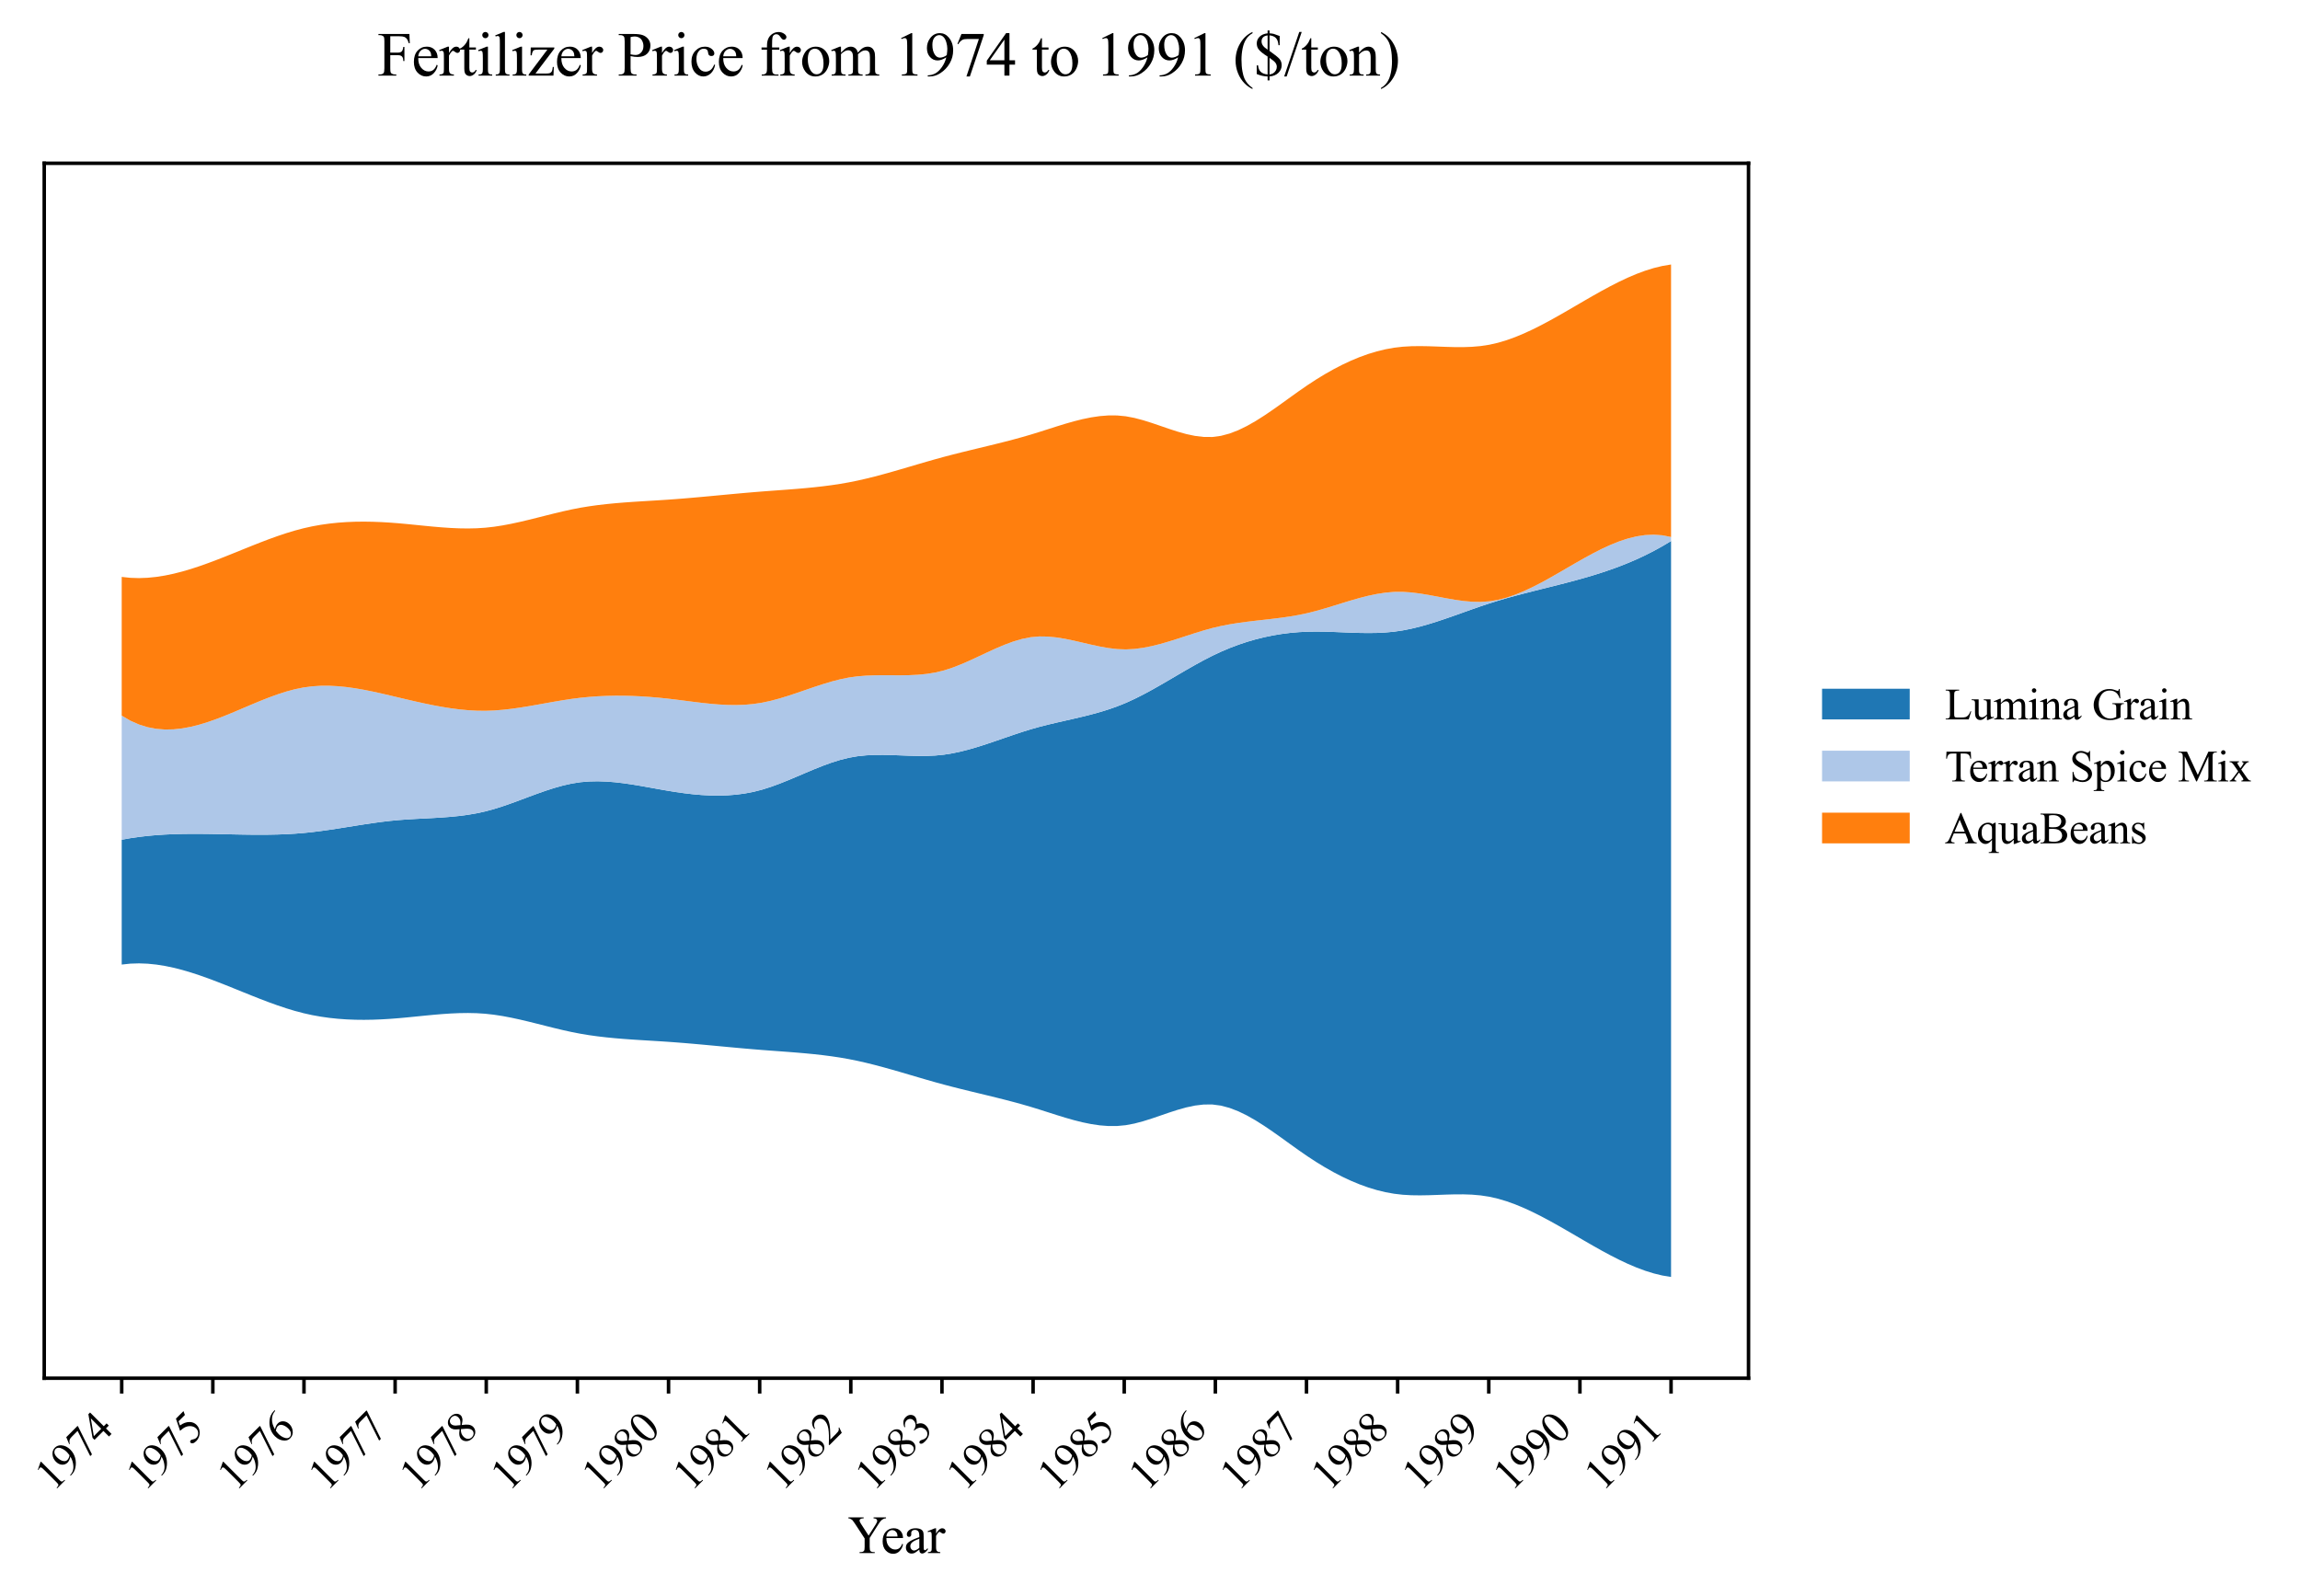 <?xml version="1.0" encoding="utf-8" standalone="no"?>
<!DOCTYPE svg PUBLIC "-//W3C//DTD SVG 1.1//EN"
  "http://www.w3.org/Graphics/SVG/1.1/DTD/svg11.dtd">
<svg xmlns:xlink="http://www.w3.org/1999/xlink" width="524.701pt" height="364.113pt" viewBox="0 0 524.701 364.113" xmlns="http://www.w3.org/2000/svg" version="1.1">
 <defs>
  <style type="text/css">*{stroke-linejoin: round; stroke-linecap: butt}</style>
 </defs>
 <g id="figure_1">
  <g id="patch_1">
   <path d="M 0 364.113 
L 524.701 364.113 
L 524.701 0 
L 0 0 
z
" style="fill: #ffffff"/>
  </g>
  <g id="axes_1">
   <g id="patch_2">
    <path d="M 10.092 314.449 
L 398.892 314.449 
L 398.892 37.249 
L 10.092 37.249 
z
" style="fill: #ffffff"/>
   </g>
   <g id="FillBetweenPolyCollection_1">
    <path d="M 27.765 191.587 
L 27.765 220.072 
L 29.739 219.862 
L 31.714 219.801 
L 33.688 219.876 
L 35.663 220.075 
L 37.638 220.388 
L 39.612 220.801 
L 41.587 221.304 
L 43.562 221.885 
L 45.536 222.532 
L 47.511 223.233 
L 49.485 223.977 
L 51.46 224.751 
L 53.435 225.544 
L 55.409 226.345 
L 57.384 227.141 
L 59.358 227.921 
L 61.333 228.673 
L 63.308 229.385 
L 65.282 230.046 
L 67.257 230.643 
L 69.231 231.166 
L 71.206 231.605 
L 73.181 231.96 
L 75.155 232.239 
L 77.13 232.446 
L 79.104 232.585 
L 81.079 232.663 
L 83.054 232.684 
L 85.028 232.654 
L 87.003 232.578 
L 88.977 232.46 
L 90.952 232.307 
L 92.927 232.126 
L 94.901 231.93 
L 96.876 231.731 
L 98.85 231.541 
L 100.825 231.373 
L 102.8 231.24 
L 104.774 231.153 
L 106.749 231.125 
L 108.724 231.168 
L 110.698 231.295 
L 112.673 231.515 
L 114.647 231.819 
L 116.622 232.193 
L 118.597 232.62 
L 120.571 233.087 
L 122.546 233.577 
L 124.52 234.076 
L 126.495 234.569 
L 128.47 235.04 
L 130.444 235.474 
L 132.419 235.857 
L 134.393 236.183 
L 136.368 236.456 
L 138.343 236.686 
L 140.317 236.879 
L 142.292 237.043 
L 144.266 237.184 
L 146.241 237.312 
L 148.216 237.432 
L 150.19 237.552 
L 152.165 237.68 
L 154.139 237.823 
L 156.114 237.979 
L 158.089 238.147 
L 160.063 238.323 
L 162.038 238.505 
L 164.012 238.69 
L 165.987 238.875 
L 167.962 239.058 
L 169.936 239.236 
L 171.911 239.405 
L 173.886 239.564 
L 175.86 239.713 
L 177.835 239.857 
L 179.809 240.004 
L 181.784 240.16 
L 183.759 240.331 
L 185.733 240.523 
L 187.708 240.744 
L 189.682 241 
L 191.657 241.297 
L 193.632 241.643 
L 195.606 242.041 
L 197.581 242.49 
L 199.555 242.98 
L 201.53 243.505 
L 203.505 244.055 
L 205.479 244.624 
L 207.454 245.204 
L 209.428 245.785 
L 211.403 246.362 
L 213.378 246.925 
L 215.352 247.466 
L 217.327 247.983 
L 219.301 248.481 
L 221.276 248.965 
L 223.251 249.443 
L 225.225 249.92 
L 227.2 250.404 
L 229.175 250.899 
L 231.149 251.414 
L 233.124 251.954 
L 235.098 252.525 
L 237.073 253.132 
L 239.048 253.763 
L 241.022 254.394 
L 242.997 255.003 
L 244.971 255.567 
L 246.946 256.063 
L 248.921 256.468 
L 250.895 256.759 
L 252.87 256.914 
L 254.844 256.909 
L 256.819 256.721 
L 258.794 256.347 
L 260.768 255.826 
L 262.743 255.206 
L 264.717 254.532 
L 266.692 253.853 
L 268.667 253.214 
L 270.641 252.662 
L 272.616 252.244 
L 274.59 252.007 
L 276.565 251.997 
L 278.54 252.258 
L 280.514 252.786 
L 282.489 253.547 
L 284.463 254.506 
L 286.438 255.629 
L 288.413 256.879 
L 290.387 258.222 
L 292.362 259.623 
L 294.337 261.047 
L 296.311 262.46 
L 298.286 263.825 
L 300.26 265.115 
L 302.235 266.321 
L 304.21 267.439 
L 306.184 268.464 
L 308.159 269.389 
L 310.133 270.211 
L 312.108 270.925 
L 314.083 271.524 
L 316.057 272.005 
L 318.032 272.362 
L 320.006 272.592 
L 321.981 272.706 
L 323.956 272.733 
L 325.93 272.699 
L 327.905 272.632 
L 329.879 272.559 
L 331.854 272.506 
L 333.829 272.501 
L 335.803 272.571 
L 337.778 272.743 
L 339.752 273.044 
L 341.727 273.494 
L 343.702 274.082 
L 345.676 274.794 
L 347.651 275.614 
L 349.625 276.527 
L 351.6 277.518 
L 353.575 278.571 
L 355.549 279.671 
L 357.524 280.804 
L 359.499 281.954 
L 361.473 283.105 
L 363.448 284.242 
L 365.422 285.351 
L 367.397 286.415 
L 369.372 287.42 
L 371.346 288.35 
L 373.321 289.191 
L 375.295 289.926 
L 377.27 290.541 
L 379.245 291.021 
L 381.219 291.349 
L 381.219 123.436 
L 381.219 123.436 
L 379.245 124.619 
L 377.27 125.708 
L 375.295 126.709 
L 373.321 127.629 
L 371.346 128.475 
L 369.372 129.255 
L 367.397 129.975 
L 365.422 130.642 
L 363.448 131.263 
L 361.473 131.846 
L 359.499 132.396 
L 357.524 132.922 
L 355.549 133.429 
L 353.575 133.926 
L 351.6 134.418 
L 349.625 134.914 
L 347.651 135.419 
L 345.676 135.942 
L 343.702 136.488 
L 341.727 137.065 
L 339.752 137.679 
L 337.778 138.336 
L 335.803 139.023 
L 333.829 139.727 
L 331.854 140.431 
L 329.879 141.121 
L 327.905 141.782 
L 325.93 142.399 
L 323.956 142.957 
L 321.981 143.44 
L 320.006 143.834 
L 318.032 144.124 
L 316.057 144.309 
L 314.083 144.406 
L 312.108 144.432 
L 310.133 144.405 
L 308.159 144.344 
L 306.184 144.265 
L 304.21 144.186 
L 302.235 144.125 
L 300.26 144.1 
L 298.286 144.129 
L 296.311 144.227 
L 294.337 144.4 
L 292.362 144.649 
L 290.387 144.977 
L 288.413 145.386 
L 286.438 145.876 
L 284.463 146.451 
L 282.489 147.112 
L 280.514 147.86 
L 278.54 148.698 
L 276.565 149.627 
L 274.59 150.641 
L 272.616 151.721 
L 270.641 152.847 
L 268.667 154 
L 266.692 155.16 
L 264.717 156.307 
L 262.743 157.423 
L 260.768 158.486 
L 258.794 159.478 
L 256.819 160.379 
L 254.844 161.173 
L 252.87 161.866 
L 250.895 162.476 
L 248.921 163.021 
L 246.946 163.516 
L 244.971 163.979 
L 242.997 164.427 
L 241.022 164.877 
L 239.048 165.345 
L 237.073 165.85 
L 235.098 166.408 
L 233.124 167.023 
L 231.149 167.68 
L 229.175 168.358 
L 227.2 169.041 
L 225.225 169.709 
L 223.251 170.345 
L 221.276 170.928 
L 219.301 171.442 
L 217.327 171.867 
L 215.352 172.185 
L 213.378 172.381 
L 211.403 172.468 
L 209.428 172.474 
L 207.454 172.425 
L 205.479 172.351 
L 203.505 172.277 
L 201.53 172.232 
L 199.555 172.244 
L 197.581 172.339 
L 195.606 172.545 
L 193.632 172.89 
L 191.657 173.385 
L 189.682 174.005 
L 187.708 174.722 
L 185.733 175.51 
L 183.759 176.34 
L 181.784 177.185 
L 179.809 178.017 
L 177.835 178.808 
L 175.86 179.53 
L 173.886 180.156 
L 171.911 180.661 
L 169.936 181.04 
L 167.962 181.303 
L 165.987 181.46 
L 164.012 181.52 
L 162.038 181.493 
L 160.063 181.389 
L 158.089 181.216 
L 156.114 180.985 
L 154.139 180.705 
L 152.165 180.386 
L 150.19 180.039 
L 148.216 179.681 
L 146.241 179.329 
L 144.266 178.999 
L 142.292 178.71 
L 140.317 178.478 
L 138.343 178.321 
L 136.368 178.254 
L 134.393 178.297 
L 132.419 178.465 
L 130.444 178.775 
L 128.47 179.217 
L 126.495 179.768 
L 124.52 180.402 
L 122.546 181.096 
L 120.571 181.825 
L 118.597 182.564 
L 116.622 183.289 
L 114.647 183.975 
L 112.673 184.598 
L 110.698 185.133 
L 108.724 185.564 
L 106.749 185.903 
L 104.774 186.165 
L 102.8 186.364 
L 100.825 186.516 
L 98.85 186.637 
L 96.876 186.741 
L 94.901 186.843 
L 92.927 186.96 
L 90.952 187.105 
L 88.977 187.294 
L 87.003 187.527 
L 85.028 187.796 
L 83.054 188.09 
L 81.079 188.4 
L 79.104 188.716 
L 77.13 189.03 
L 75.155 189.33 
L 73.181 189.608 
L 71.206 189.854 
L 69.231 190.059 
L 67.257 190.215 
L 65.282 190.326 
L 63.308 190.399 
L 61.333 190.438 
L 59.358 190.45 
L 57.384 190.441 
L 55.409 190.415 
L 53.435 190.379 
L 51.46 190.339 
L 49.485 190.3 
L 47.511 190.268 
L 45.536 190.248 
L 43.562 190.247 
L 41.587 190.27 
L 39.612 190.323 
L 37.638 190.411 
L 35.663 190.54 
L 33.688 190.717 
L 31.714 190.947 
L 29.739 191.234 
L 27.765 191.587 
z
" clip-path="url(#pe09c109c46)" style="fill: #1f77b4"/>
   </g>
   <g id="FillBetweenPolyCollection_2">
    <path d="M 27.765 163.273 
L 27.765 191.587 
L 29.739 191.234 
L 31.714 190.947 
L 33.688 190.717 
L 35.663 190.54 
L 37.638 190.411 
L 39.612 190.323 
L 41.587 190.27 
L 43.562 190.247 
L 45.536 190.248 
L 47.511 190.268 
L 49.485 190.3 
L 51.46 190.339 
L 53.435 190.379 
L 55.409 190.415 
L 57.384 190.441 
L 59.358 190.45 
L 61.333 190.438 
L 63.308 190.399 
L 65.282 190.326 
L 67.257 190.215 
L 69.231 190.059 
L 71.206 189.854 
L 73.181 189.608 
L 75.155 189.33 
L 77.13 189.03 
L 79.104 188.716 
L 81.079 188.4 
L 83.054 188.09 
L 85.028 187.796 
L 87.003 187.527 
L 88.977 187.294 
L 90.952 187.105 
L 92.927 186.96 
L 94.901 186.843 
L 96.876 186.741 
L 98.85 186.637 
L 100.825 186.516 
L 102.8 186.364 
L 104.774 186.165 
L 106.749 185.903 
L 108.724 185.564 
L 110.698 185.133 
L 112.673 184.598 
L 114.647 183.975 
L 116.622 183.289 
L 118.597 182.564 
L 120.571 181.825 
L 122.546 181.096 
L 124.52 180.402 
L 126.495 179.768 
L 128.47 179.217 
L 130.444 178.775 
L 132.419 178.465 
L 134.393 178.297 
L 136.368 178.254 
L 138.343 178.321 
L 140.317 178.478 
L 142.292 178.71 
L 144.266 178.999 
L 146.241 179.329 
L 148.216 179.681 
L 150.19 180.039 
L 152.165 180.386 
L 154.139 180.705 
L 156.114 180.985 
L 158.089 181.216 
L 160.063 181.389 
L 162.038 181.493 
L 164.012 181.52 
L 165.987 181.46 
L 167.962 181.303 
L 169.936 181.04 
L 171.911 180.661 
L 173.886 180.156 
L 175.86 179.53 
L 177.835 178.808 
L 179.809 178.017 
L 181.784 177.185 
L 183.759 176.34 
L 185.733 175.51 
L 187.708 174.722 
L 189.682 174.005 
L 191.657 173.385 
L 193.632 172.89 
L 195.606 172.545 
L 197.581 172.339 
L 199.555 172.244 
L 201.53 172.232 
L 203.505 172.277 
L 205.479 172.351 
L 207.454 172.425 
L 209.428 172.474 
L 211.403 172.468 
L 213.378 172.381 
L 215.352 172.185 
L 217.327 171.867 
L 219.301 171.442 
L 221.276 170.928 
L 223.251 170.345 
L 225.225 169.709 
L 227.2 169.041 
L 229.175 168.358 
L 231.149 167.68 
L 233.124 167.023 
L 235.098 166.408 
L 237.073 165.85 
L 239.048 165.345 
L 241.022 164.877 
L 242.997 164.427 
L 244.971 163.979 
L 246.946 163.516 
L 248.921 163.021 
L 250.895 162.476 
L 252.87 161.866 
L 254.844 161.173 
L 256.819 160.379 
L 258.794 159.478 
L 260.768 158.486 
L 262.743 157.423 
L 264.717 156.307 
L 266.692 155.16 
L 268.667 154 
L 270.641 152.847 
L 272.616 151.721 
L 274.59 150.641 
L 276.565 149.627 
L 278.54 148.698 
L 280.514 147.86 
L 282.489 147.112 
L 284.463 146.451 
L 286.438 145.876 
L 288.413 145.386 
L 290.387 144.977 
L 292.362 144.649 
L 294.337 144.4 
L 296.311 144.227 
L 298.286 144.129 
L 300.26 144.1 
L 302.235 144.125 
L 304.21 144.186 
L 306.184 144.265 
L 308.159 144.344 
L 310.133 144.405 
L 312.108 144.432 
L 314.083 144.406 
L 316.057 144.309 
L 318.032 144.124 
L 320.006 143.834 
L 321.981 143.44 
L 323.956 142.957 
L 325.93 142.399 
L 327.905 141.782 
L 329.879 141.121 
L 331.854 140.431 
L 333.829 139.727 
L 335.803 139.023 
L 337.778 138.336 
L 339.752 137.679 
L 341.727 137.065 
L 343.702 136.488 
L 345.676 135.942 
L 347.651 135.419 
L 349.625 134.914 
L 351.6 134.418 
L 353.575 133.926 
L 355.549 133.429 
L 357.524 132.922 
L 359.499 132.396 
L 361.473 131.846 
L 363.448 131.263 
L 365.422 130.642 
L 367.397 129.975 
L 369.372 129.255 
L 371.346 128.475 
L 373.321 127.629 
L 375.295 126.709 
L 377.27 125.708 
L 379.245 124.619 
L 381.219 123.436 
L 381.219 122.523 
L 381.219 122.523 
L 379.245 122.128 
L 377.27 121.988 
L 375.295 122.081 
L 373.321 122.383 
L 371.346 122.872 
L 369.372 123.524 
L 367.397 124.316 
L 365.422 125.225 
L 363.448 126.228 
L 361.473 127.302 
L 359.499 128.424 
L 357.524 129.571 
L 355.549 130.719 
L 353.575 131.846 
L 351.6 132.929 
L 349.625 133.944 
L 347.651 134.868 
L 345.676 135.679 
L 343.702 136.354 
L 341.727 136.868 
L 339.752 137.199 
L 337.778 137.333 
L 335.803 137.293 
L 333.829 137.116 
L 331.854 136.837 
L 329.879 136.491 
L 327.905 136.116 
L 325.93 135.747 
L 323.956 135.419 
L 321.981 135.169 
L 320.006 135.033 
L 318.032 135.045 
L 316.057 135.215 
L 314.083 135.521 
L 312.108 135.937 
L 310.133 136.44 
L 308.159 137.004 
L 306.184 137.605 
L 304.21 138.218 
L 302.235 138.817 
L 300.26 139.38 
L 298.286 139.88 
L 296.311 140.298 
L 294.337 140.642 
L 292.362 140.928 
L 290.387 141.176 
L 288.413 141.402 
L 286.438 141.624 
L 284.463 141.86 
L 282.489 142.126 
L 280.514 142.442 
L 278.54 142.823 
L 276.565 143.289 
L 274.59 143.838 
L 272.616 144.445 
L 270.641 145.084 
L 268.667 145.728 
L 266.692 146.349 
L 264.717 146.92 
L 262.743 147.415 
L 260.768 147.805 
L 258.794 148.065 
L 256.819 148.167 
L 254.844 148.09 
L 252.87 147.856 
L 250.895 147.507 
L 248.921 147.082 
L 246.946 146.621 
L 244.971 146.167 
L 242.997 145.757 
L 241.022 145.435 
L 239.048 145.239 
L 237.073 145.21 
L 235.098 145.388 
L 233.124 145.787 
L 231.149 146.37 
L 229.175 147.1 
L 227.2 147.935 
L 225.225 148.836 
L 223.251 149.765 
L 221.276 150.681 
L 219.301 151.545 
L 217.327 152.318 
L 215.352 152.959 
L 213.378 153.435 
L 211.403 153.755 
L 209.428 153.948 
L 207.454 154.045 
L 205.479 154.076 
L 203.505 154.072 
L 201.53 154.063 
L 199.555 154.08 
L 197.581 154.152 
L 195.606 154.311 
L 193.632 154.586 
L 191.657 154.99 
L 189.682 155.502 
L 187.708 156.095 
L 185.733 156.743 
L 183.759 157.42 
L 181.784 158.099 
L 179.809 158.754 
L 177.835 159.36 
L 175.86 159.889 
L 173.886 160.316 
L 171.911 160.617 
L 169.936 160.793 
L 167.962 160.86 
L 165.987 160.833 
L 164.012 160.73 
L 162.038 160.565 
L 160.063 160.354 
L 158.089 160.114 
L 156.114 159.861 
L 154.139 159.61 
L 152.165 159.377 
L 150.19 159.175 
L 148.216 159.008 
L 146.241 158.877 
L 144.266 158.785 
L 142.292 158.736 
L 140.317 158.73 
L 138.343 158.771 
L 136.368 158.862 
L 134.393 159.004 
L 132.419 159.199 
L 130.444 159.451 
L 128.47 159.75 
L 126.495 160.083 
L 124.52 160.434 
L 122.546 160.789 
L 120.571 161.132 
L 118.597 161.45 
L 116.622 161.728 
L 114.647 161.951 
L 112.673 162.104 
L 110.698 162.173 
L 108.724 162.148 
L 106.749 162.036 
L 104.774 161.847 
L 102.8 161.589 
L 100.825 161.274 
L 98.85 160.909 
L 96.876 160.504 
L 94.901 160.069 
L 92.927 159.614 
L 90.952 159.147 
L 88.977 158.678 
L 87.003 158.219 
L 85.028 157.784 
L 83.054 157.388 
L 81.079 157.043 
L 79.104 156.765 
L 77.13 156.567 
L 75.155 156.462 
L 73.181 156.466 
L 71.206 156.592 
L 69.231 156.854 
L 67.257 157.258 
L 65.282 157.789 
L 63.308 158.425 
L 61.333 159.145 
L 59.358 159.926 
L 57.384 160.747 
L 55.409 161.587 
L 53.435 162.425 
L 51.46 163.238 
L 49.485 164.006 
L 47.511 164.706 
L 45.536 165.317 
L 43.562 165.818 
L 41.587 166.188 
L 39.612 166.403 
L 37.638 166.444 
L 35.663 166.289 
L 33.688 165.916 
L 31.714 165.303 
L 29.739 164.429 
L 27.765 163.273 
z
" clip-path="url(#pe09c109c46)" style="fill: #aec7e8"/>
   </g>
   <g id="FillBetweenPolyCollection_3">
    <path d="M 27.765 131.627 
L 27.765 163.273 
L 29.739 164.429 
L 31.714 165.303 
L 33.688 165.916 
L 35.663 166.289 
L 37.638 166.444 
L 39.612 166.403 
L 41.587 166.188 
L 43.562 165.818 
L 45.536 165.317 
L 47.511 164.706 
L 49.485 164.006 
L 51.46 163.238 
L 53.435 162.425 
L 55.409 161.587 
L 57.384 160.747 
L 59.358 159.926 
L 61.333 159.145 
L 63.308 158.425 
L 65.282 157.789 
L 67.257 157.258 
L 69.231 156.854 
L 71.206 156.592 
L 73.181 156.466 
L 75.155 156.462 
L 77.13 156.567 
L 79.104 156.765 
L 81.079 157.043 
L 83.054 157.388 
L 85.028 157.784 
L 87.003 158.219 
L 88.977 158.678 
L 90.952 159.147 
L 92.927 159.614 
L 94.901 160.069 
L 96.876 160.504 
L 98.85 160.909 
L 100.825 161.274 
L 102.8 161.589 
L 104.774 161.847 
L 106.749 162.036 
L 108.724 162.148 
L 110.698 162.173 
L 112.673 162.104 
L 114.647 161.951 
L 116.622 161.728 
L 118.597 161.45 
L 120.571 161.132 
L 122.546 160.789 
L 124.52 160.434 
L 126.495 160.083 
L 128.47 159.75 
L 130.444 159.451 
L 132.419 159.199 
L 134.393 159.004 
L 136.368 158.862 
L 138.343 158.771 
L 140.317 158.73 
L 142.292 158.736 
L 144.266 158.785 
L 146.241 158.877 
L 148.216 159.008 
L 150.19 159.175 
L 152.165 159.377 
L 154.139 159.61 
L 156.114 159.861 
L 158.089 160.114 
L 160.063 160.354 
L 162.038 160.565 
L 164.012 160.73 
L 165.987 160.833 
L 167.962 160.86 
L 169.936 160.793 
L 171.911 160.617 
L 173.886 160.316 
L 175.86 159.889 
L 177.835 159.36 
L 179.809 158.754 
L 181.784 158.099 
L 183.759 157.42 
L 185.733 156.743 
L 187.708 156.095 
L 189.682 155.502 
L 191.657 154.99 
L 193.632 154.586 
L 195.606 154.311 
L 197.581 154.152 
L 199.555 154.08 
L 201.53 154.063 
L 203.505 154.072 
L 205.479 154.076 
L 207.454 154.045 
L 209.428 153.948 
L 211.403 153.755 
L 213.378 153.435 
L 215.352 152.959 
L 217.327 152.318 
L 219.301 151.545 
L 221.276 150.681 
L 223.251 149.765 
L 225.225 148.836 
L 227.2 147.935 
L 229.175 147.1 
L 231.149 146.37 
L 233.124 145.787 
L 235.098 145.388 
L 237.073 145.21 
L 239.048 145.239 
L 241.022 145.435 
L 242.997 145.757 
L 244.971 146.167 
L 246.946 146.621 
L 248.921 147.082 
L 250.895 147.507 
L 252.87 147.856 
L 254.844 148.09 
L 256.819 148.167 
L 258.794 148.065 
L 260.768 147.805 
L 262.743 147.415 
L 264.717 146.92 
L 266.692 146.349 
L 268.667 145.728 
L 270.641 145.084 
L 272.616 144.445 
L 274.59 143.838 
L 276.565 143.289 
L 278.54 142.823 
L 280.514 142.442 
L 282.489 142.126 
L 284.463 141.86 
L 286.438 141.624 
L 288.413 141.402 
L 290.387 141.176 
L 292.362 140.928 
L 294.337 140.642 
L 296.311 140.298 
L 298.286 139.88 
L 300.26 139.38 
L 302.235 138.817 
L 304.21 138.218 
L 306.184 137.605 
L 308.159 137.004 
L 310.133 136.44 
L 312.108 135.937 
L 314.083 135.521 
L 316.057 135.215 
L 318.032 135.045 
L 320.006 135.033 
L 321.981 135.169 
L 323.956 135.419 
L 325.93 135.747 
L 327.905 136.116 
L 329.879 136.491 
L 331.854 136.837 
L 333.829 137.116 
L 335.803 137.293 
L 337.778 137.333 
L 339.752 137.199 
L 341.727 136.868 
L 343.702 136.354 
L 345.676 135.679 
L 347.651 134.868 
L 349.625 133.944 
L 351.6 132.929 
L 353.575 131.846 
L 355.549 130.719 
L 357.524 129.571 
L 359.499 128.424 
L 361.473 127.302 
L 363.448 126.228 
L 365.422 125.225 
L 367.397 124.316 
L 369.372 123.524 
L 371.346 122.872 
L 373.321 122.383 
L 375.295 122.081 
L 377.27 121.988 
L 379.245 122.128 
L 381.219 122.523 
L 381.219 60.349 
L 381.219 60.349 
L 379.245 60.678 
L 377.27 61.158 
L 375.295 61.773 
L 373.321 62.508 
L 371.346 63.349 
L 369.372 64.279 
L 367.397 65.284 
L 365.422 66.348 
L 363.448 67.457 
L 361.473 68.594 
L 359.499 69.745 
L 357.524 70.895 
L 355.549 72.027 
L 353.575 73.128 
L 351.6 74.181 
L 349.625 75.172 
L 347.651 76.085 
L 345.676 76.905 
L 343.702 77.617 
L 341.727 78.205 
L 339.752 78.655 
L 337.778 78.956 
L 335.803 79.128 
L 333.829 79.198 
L 331.854 79.193 
L 329.879 79.14 
L 327.905 79.067 
L 325.93 78.999 
L 323.956 78.966 
L 321.981 78.992 
L 320.006 79.107 
L 318.032 79.336 
L 316.057 79.693 
L 314.083 80.174 
L 312.108 80.774 
L 310.133 81.487 
L 308.159 82.309 
L 306.184 83.235 
L 304.21 84.26 
L 302.235 85.377 
L 300.26 86.584 
L 298.286 87.874 
L 296.311 89.239 
L 294.337 90.651 
L 292.362 92.076 
L 290.387 93.477 
L 288.413 94.82 
L 286.438 96.07 
L 284.463 97.192 
L 282.489 98.151 
L 280.514 98.913 
L 278.54 99.441 
L 276.565 99.702 
L 274.59 99.692 
L 272.616 99.455 
L 270.641 99.037 
L 268.667 98.485 
L 266.692 97.846 
L 264.717 97.166 
L 262.743 96.493 
L 260.768 95.873 
L 258.794 95.352 
L 256.819 94.978 
L 254.844 94.79 
L 252.87 94.785 
L 250.895 94.939 
L 248.921 95.231 
L 246.946 95.636 
L 244.971 96.132 
L 242.997 96.696 
L 241.022 97.305 
L 239.048 97.936 
L 237.073 98.567 
L 235.098 99.174 
L 233.124 99.745 
L 231.149 100.285 
L 229.175 100.799 
L 227.2 101.295 
L 225.225 101.778 
L 223.251 102.256 
L 221.276 102.733 
L 219.301 103.218 
L 217.327 103.715 
L 215.352 104.232 
L 213.378 104.774 
L 211.403 105.337 
L 209.428 105.913 
L 207.454 106.495 
L 205.479 107.074 
L 203.505 107.643 
L 201.53 108.194 
L 199.555 108.719 
L 197.581 109.209 
L 195.606 109.658 
L 193.632 110.056 
L 191.657 110.401 
L 189.682 110.699 
L 187.708 110.954 
L 185.733 111.175 
L 183.759 111.368 
L 181.784 111.539 
L 179.809 111.695 
L 177.835 111.841 
L 175.86 111.986 
L 173.886 112.134 
L 171.911 112.293 
L 169.936 112.463 
L 167.962 112.641 
L 165.987 112.824 
L 164.012 113.009 
L 162.038 113.194 
L 160.063 113.376 
L 158.089 113.552 
L 156.114 113.72 
L 154.139 113.876 
L 152.165 114.018 
L 150.19 114.146 
L 148.216 114.267 
L 146.241 114.387 
L 144.266 114.514 
L 142.292 114.656 
L 140.317 114.82 
L 138.343 115.013 
L 136.368 115.242 
L 134.393 115.516 
L 132.419 115.841 
L 130.444 116.224 
L 128.47 116.659 
L 126.495 117.13 
L 124.52 117.623 
L 122.546 118.122 
L 120.571 118.612 
L 118.597 119.079 
L 116.622 119.506 
L 114.647 119.88 
L 112.673 120.184 
L 110.698 120.404 
L 108.724 120.531 
L 106.749 120.574 
L 104.774 120.546 
L 102.8 120.459 
L 100.825 120.325 
L 98.85 120.157 
L 96.876 119.968 
L 94.901 119.769 
L 92.927 119.573 
L 90.952 119.392 
L 88.977 119.238 
L 87.003 119.121 
L 85.028 119.045 
L 83.054 119.014 
L 81.079 119.036 
L 79.104 119.113 
L 77.13 119.253 
L 75.155 119.46 
L 73.181 119.738 
L 71.206 120.094 
L 69.231 120.533 
L 67.257 121.055 
L 65.282 121.653 
L 63.308 122.314 
L 61.333 123.026 
L 59.358 123.778 
L 57.384 124.558 
L 55.409 125.354 
L 53.435 126.155 
L 51.46 126.948 
L 49.485 127.722 
L 47.511 128.466 
L 45.536 129.167 
L 43.562 129.814 
L 41.587 130.394 
L 39.612 130.897 
L 37.638 131.311 
L 35.663 131.624 
L 33.688 131.823 
L 31.714 131.898 
L 29.739 131.836 
L 27.765 131.627 
z
" clip-path="url(#pe09c109c46)" style="fill: #ff7f0e"/>
   </g>
   <g id="matplotlib.axis_1">
    <g id="xtick_1">
     <g id="line2d_1">
      <defs>
       <path id="mabdccc879c" d="M 0 0 
L 0 3.5 
" style="stroke: #000000; stroke-width: 0.8"/>
      </defs>
      <g>
       <use xlink:href="#mabdccc879c" x="27.765" y="314.449" style="stroke: #000000; stroke-width: 0.8"/>
      </g>
     </g>
     <g id="text_1">
      <!-- 1974 -->
      <g transform="translate(12.11 340.501) rotate(-45) scale(0.1 -0.1)">
       <defs>
        <path id="TimesNewRomanPSMT-31" d="M 750 3822 
L 1781 4325 
L 1884 4325 
L 1884 747 
Q 1884 391 1914 303 
Q 1944 216 2037 169 
Q 2131 122 2419 116 
L 2419 0 
L 825 0 
L 825 116 
Q 1125 122 1212 167 
Q 1300 213 1334 289 
Q 1369 366 1369 747 
L 1369 3034 
Q 1369 3497 1338 3628 
Q 1316 3728 1258 3775 
Q 1200 3822 1119 3822 
Q 1003 3822 797 3725 
L 750 3822 
z
" transform="scale(0.016)"/>
        <path id="TimesNewRomanPSMT-39" d="M 338 -88 
L 338 28 
Q 744 34 1094 217 
Q 1444 400 1770 856 
Q 2097 1313 2225 1859 
Q 1734 1544 1338 1544 
Q 891 1544 572 1889 
Q 253 2234 253 2806 
Q 253 3363 572 3797 
Q 956 4325 1575 4325 
Q 2097 4325 2469 3894 
Q 2925 3359 2925 2575 
Q 2925 1869 2578 1258 
Q 2231 647 1613 244 
Q 1109 -88 516 -88 
L 338 -88 
z
M 2275 2091 
Q 2331 2497 2331 2741 
Q 2331 3044 2228 3395 
Q 2125 3747 1936 3934 
Q 1747 4122 1506 4122 
Q 1228 4122 1018 3872 
Q 809 3622 809 3128 
Q 809 2469 1088 2097 
Q 1291 1828 1588 1828 
Q 1731 1828 1928 1897 
Q 2125 1966 2275 2091 
z
" transform="scale(0.016)"/>
        <path id="TimesNewRomanPSMT-37" d="M 644 4238 
L 2916 4238 
L 2916 4119 
L 1503 -88 
L 1153 -88 
L 2419 3728 
L 1253 3728 
Q 900 3728 750 3644 
Q 488 3500 328 3200 
L 238 3234 
L 644 4238 
z
" transform="scale(0.016)"/>
        <path id="TimesNewRomanPSMT-34" d="M 2978 1563 
L 2978 1119 
L 2409 1119 
L 2409 0 
L 1894 0 
L 1894 1119 
L 100 1119 
L 100 1519 
L 2066 4325 
L 2409 4325 
L 2409 1563 
L 2978 1563 
z
M 1894 1563 
L 1894 3666 
L 406 1563 
L 1894 1563 
z
" transform="scale(0.016)"/>
       </defs>
       <use xlink:href="#TimesNewRomanPSMT-31"/>
       <use xlink:href="#TimesNewRomanPSMT-39" transform="translate(50 0)"/>
       <use xlink:href="#TimesNewRomanPSMT-37" transform="translate(100 0)"/>
       <use xlink:href="#TimesNewRomanPSMT-34" transform="translate(150 0)"/>
      </g>
     </g>
    </g>
    <g id="xtick_2">
     <g id="line2d_2">
      <g>
       <use xlink:href="#mabdccc879c" x="48.556" y="314.449" style="stroke: #000000; stroke-width: 0.8"/>
      </g>
     </g>
     <g id="text_2">
      <!-- 1975 -->
      <g transform="translate(32.901 340.501) rotate(-45) scale(0.1 -0.1)">
       <defs>
        <path id="TimesNewRomanPSMT-35" d="M 2778 4238 
L 2534 3706 
L 1259 3706 
L 981 3138 
Q 1809 3016 2294 2522 
Q 2709 2097 2709 1522 
Q 2709 1188 2573 903 
Q 2438 619 2231 419 
Q 2025 219 1772 97 
Q 1413 -75 1034 -75 
Q 653 -75 479 54 
Q 306 184 306 341 
Q 306 428 378 495 
Q 450 563 559 563 
Q 641 563 702 538 
Q 763 513 909 409 
Q 1144 247 1384 247 
Q 1750 247 2026 523 
Q 2303 800 2303 1197 
Q 2303 1581 2056 1914 
Q 1809 2247 1375 2428 
Q 1034 2569 447 2591 
L 1259 4238 
L 2778 4238 
z
" transform="scale(0.016)"/>
       </defs>
       <use xlink:href="#TimesNewRomanPSMT-31"/>
       <use xlink:href="#TimesNewRomanPSMT-39" transform="translate(50 0)"/>
       <use xlink:href="#TimesNewRomanPSMT-37" transform="translate(100 0)"/>
       <use xlink:href="#TimesNewRomanPSMT-35" transform="translate(150 0)"/>
      </g>
     </g>
    </g>
    <g id="xtick_3">
     <g id="line2d_3">
      <g>
       <use xlink:href="#mabdccc879c" x="69.348" y="314.449" style="stroke: #000000; stroke-width: 0.8"/>
      </g>
     </g>
     <g id="text_3">
      <!-- 1976 -->
      <g transform="translate(53.693 340.501) rotate(-45) scale(0.1 -0.1)">
       <defs>
        <path id="TimesNewRomanPSMT-36" d="M 2869 4325 
L 2869 4209 
Q 2456 4169 2195 4045 
Q 1934 3922 1679 3669 
Q 1425 3416 1258 3105 
Q 1091 2794 978 2366 
Q 1428 2675 1881 2675 
Q 2316 2675 2634 2325 
Q 2953 1975 2953 1425 
Q 2953 894 2631 456 
Q 2244 -75 1606 -75 
Q 1172 -75 869 213 
Q 275 772 275 1663 
Q 275 2231 503 2743 
Q 731 3256 1154 3653 
Q 1578 4050 1965 4187 
Q 2353 4325 2688 4325 
L 2869 4325 
z
M 925 2138 
Q 869 1716 869 1456 
Q 869 1156 980 804 
Q 1091 453 1309 247 
Q 1469 100 1697 100 
Q 1969 100 2183 356 
Q 2397 613 2397 1088 
Q 2397 1622 2184 2012 
Q 1972 2403 1581 2403 
Q 1463 2403 1327 2353 
Q 1191 2303 925 2138 
z
" transform="scale(0.016)"/>
       </defs>
       <use xlink:href="#TimesNewRomanPSMT-31"/>
       <use xlink:href="#TimesNewRomanPSMT-39" transform="translate(50 0)"/>
       <use xlink:href="#TimesNewRomanPSMT-37" transform="translate(100 0)"/>
       <use xlink:href="#TimesNewRomanPSMT-36" transform="translate(150 0)"/>
      </g>
     </g>
    </g>
    <g id="xtick_4">
     <g id="line2d_4">
      <g>
       <use xlink:href="#mabdccc879c" x="90.139" y="314.449" style="stroke: #000000; stroke-width: 0.8"/>
      </g>
     </g>
     <g id="text_4">
      <!-- 1977 -->
      <g transform="translate(74.484 340.501) rotate(-45) scale(0.1 -0.1)">
       <use xlink:href="#TimesNewRomanPSMT-31"/>
       <use xlink:href="#TimesNewRomanPSMT-39" transform="translate(50 0)"/>
       <use xlink:href="#TimesNewRomanPSMT-37" transform="translate(100 0)"/>
       <use xlink:href="#TimesNewRomanPSMT-37" transform="translate(150 0)"/>
      </g>
     </g>
    </g>
    <g id="xtick_5">
     <g id="line2d_5">
      <g>
       <use xlink:href="#mabdccc879c" x="110.93" y="314.449" style="stroke: #000000; stroke-width: 0.8"/>
      </g>
     </g>
     <g id="text_5">
      <!-- 1978 -->
      <g transform="translate(95.276 340.501) rotate(-45) scale(0.1 -0.1)">
       <defs>
        <path id="TimesNewRomanPSMT-38" d="M 1228 2134 
Q 725 2547 579 2797 
Q 434 3047 434 3316 
Q 434 3728 753 4026 
Q 1072 4325 1600 4325 
Q 2113 4325 2425 4047 
Q 2738 3769 2738 3413 
Q 2738 3175 2569 2928 
Q 2400 2681 1866 2347 
Q 2416 1922 2594 1678 
Q 2831 1359 2831 1006 
Q 2831 559 2490 242 
Q 2150 -75 1597 -75 
Q 994 -75 656 303 
Q 388 606 388 966 
Q 388 1247 577 1523 
Q 766 1800 1228 2134 
z
M 1719 2469 
Q 2094 2806 2194 3001 
Q 2294 3197 2294 3444 
Q 2294 3772 2109 3958 
Q 1925 4144 1606 4144 
Q 1288 4144 1088 3959 
Q 888 3775 888 3528 
Q 888 3366 970 3203 
Q 1053 3041 1206 2894 
L 1719 2469 
z
M 1375 2016 
Q 1116 1797 991 1539 
Q 866 1281 866 981 
Q 866 578 1086 336 
Q 1306 94 1647 94 
Q 1984 94 2187 284 
Q 2391 475 2391 747 
Q 2391 972 2272 1150 
Q 2050 1481 1375 2016 
z
" transform="scale(0.016)"/>
       </defs>
       <use xlink:href="#TimesNewRomanPSMT-31"/>
       <use xlink:href="#TimesNewRomanPSMT-39" transform="translate(50 0)"/>
       <use xlink:href="#TimesNewRomanPSMT-37" transform="translate(100 0)"/>
       <use xlink:href="#TimesNewRomanPSMT-38" transform="translate(150 0)"/>
      </g>
     </g>
    </g>
    <g id="xtick_6">
     <g id="line2d_6">
      <g>
       <use xlink:href="#mabdccc879c" x="131.722" y="314.449" style="stroke: #000000; stroke-width: 0.8"/>
      </g>
     </g>
     <g id="text_6">
      <!-- 1979 -->
      <g transform="translate(116.067 340.501) rotate(-45) scale(0.1 -0.1)">
       <use xlink:href="#TimesNewRomanPSMT-31"/>
       <use xlink:href="#TimesNewRomanPSMT-39" transform="translate(50 0)"/>
       <use xlink:href="#TimesNewRomanPSMT-37" transform="translate(100 0)"/>
       <use xlink:href="#TimesNewRomanPSMT-39" transform="translate(150 0)"/>
      </g>
     </g>
    </g>
    <g id="xtick_7">
     <g id="line2d_7">
      <g>
       <use xlink:href="#mabdccc879c" x="152.513" y="314.449" style="stroke: #000000; stroke-width: 0.8"/>
      </g>
     </g>
     <g id="text_7">
      <!-- 1980 -->
      <g transform="translate(136.859 340.501) rotate(-45) scale(0.1 -0.1)">
       <defs>
        <path id="TimesNewRomanPSMT-30" d="M 231 2094 
Q 231 2819 450 3342 
Q 669 3866 1031 4122 
Q 1313 4325 1613 4325 
Q 2100 4325 2488 3828 
Q 2972 3213 2972 2159 
Q 2972 1422 2759 906 
Q 2547 391 2217 158 
Q 1888 -75 1581 -75 
Q 975 -75 572 641 
Q 231 1244 231 2094 
z
M 844 2016 
Q 844 1141 1059 588 
Q 1238 122 1591 122 
Q 1759 122 1940 273 
Q 2122 425 2216 781 
Q 2359 1319 2359 2297 
Q 2359 3022 2209 3506 
Q 2097 3866 1919 4016 
Q 1791 4119 1609 4119 
Q 1397 4119 1231 3928 
Q 1006 3669 925 3112 
Q 844 2556 844 2016 
z
" transform="scale(0.016)"/>
       </defs>
       <use xlink:href="#TimesNewRomanPSMT-31"/>
       <use xlink:href="#TimesNewRomanPSMT-39" transform="translate(50 0)"/>
       <use xlink:href="#TimesNewRomanPSMT-38" transform="translate(100 0)"/>
       <use xlink:href="#TimesNewRomanPSMT-30" transform="translate(150 0)"/>
      </g>
     </g>
    </g>
    <g id="xtick_8">
     <g id="line2d_8">
      <g>
       <use xlink:href="#mabdccc879c" x="173.305" y="314.449" style="stroke: #000000; stroke-width: 0.8"/>
      </g>
     </g>
     <g id="text_8">
      <!-- 1981 -->
      <g transform="translate(157.65 340.501) rotate(-45) scale(0.1 -0.1)">
       <use xlink:href="#TimesNewRomanPSMT-31"/>
       <use xlink:href="#TimesNewRomanPSMT-39" transform="translate(50 0)"/>
       <use xlink:href="#TimesNewRomanPSMT-38" transform="translate(100 0)"/>
       <use xlink:href="#TimesNewRomanPSMT-31" transform="translate(150 0)"/>
      </g>
     </g>
    </g>
    <g id="xtick_9">
     <g id="line2d_9">
      <g>
       <use xlink:href="#mabdccc879c" x="194.096" y="314.449" style="stroke: #000000; stroke-width: 0.8"/>
      </g>
     </g>
     <g id="text_9">
      <!-- 1982 -->
      <g transform="translate(178.442 340.501) rotate(-45) scale(0.1 -0.1)">
       <defs>
        <path id="TimesNewRomanPSMT-32" d="M 2934 816 
L 2638 0 
L 138 0 
L 138 116 
Q 1241 1122 1691 1759 
Q 2141 2397 2141 2925 
Q 2141 3328 1894 3587 
Q 1647 3847 1303 3847 
Q 991 3847 742 3664 
Q 494 3481 375 3128 
L 259 3128 
Q 338 3706 661 4015 
Q 984 4325 1469 4325 
Q 1984 4325 2329 3994 
Q 2675 3663 2675 3213 
Q 2675 2891 2525 2569 
Q 2294 2063 1775 1497 
Q 997 647 803 472 
L 1909 472 
Q 2247 472 2383 497 
Q 2519 522 2628 598 
Q 2738 675 2819 816 
L 2934 816 
z
" transform="scale(0.016)"/>
       </defs>
       <use xlink:href="#TimesNewRomanPSMT-31"/>
       <use xlink:href="#TimesNewRomanPSMT-39" transform="translate(50 0)"/>
       <use xlink:href="#TimesNewRomanPSMT-38" transform="translate(100 0)"/>
       <use xlink:href="#TimesNewRomanPSMT-32" transform="translate(150 0)"/>
      </g>
     </g>
    </g>
    <g id="xtick_10">
     <g id="line2d_10">
      <g>
       <use xlink:href="#mabdccc879c" x="214.888" y="314.449" style="stroke: #000000; stroke-width: 0.8"/>
      </g>
     </g>
     <g id="text_10">
      <!-- 1983 -->
      <g transform="translate(199.233 340.501) rotate(-45) scale(0.1 -0.1)">
       <defs>
        <path id="TimesNewRomanPSMT-33" d="M 325 3431 
Q 506 3859 782 4092 
Q 1059 4325 1472 4325 
Q 1981 4325 2253 3994 
Q 2459 3747 2459 3466 
Q 2459 3003 1878 2509 
Q 2269 2356 2469 2072 
Q 2669 1788 2669 1403 
Q 2669 853 2319 450 
Q 1863 -75 997 -75 
Q 569 -75 414 31 
Q 259 138 259 259 
Q 259 350 332 419 
Q 406 488 509 488 
Q 588 488 669 463 
Q 722 447 909 348 
Q 1097 250 1169 231 
Q 1284 197 1416 197 
Q 1734 197 1970 444 
Q 2206 691 2206 1028 
Q 2206 1275 2097 1509 
Q 2016 1684 1919 1775 
Q 1784 1900 1550 2001 
Q 1316 2103 1072 2103 
L 972 2103 
L 972 2197 
Q 1219 2228 1467 2375 
Q 1716 2522 1828 2728 
Q 1941 2934 1941 3181 
Q 1941 3503 1739 3701 
Q 1538 3900 1238 3900 
Q 753 3900 428 3381 
L 325 3431 
z
" transform="scale(0.016)"/>
       </defs>
       <use xlink:href="#TimesNewRomanPSMT-31"/>
       <use xlink:href="#TimesNewRomanPSMT-39" transform="translate(50 0)"/>
       <use xlink:href="#TimesNewRomanPSMT-38" transform="translate(100 0)"/>
       <use xlink:href="#TimesNewRomanPSMT-33" transform="translate(150 0)"/>
      </g>
     </g>
    </g>
    <g id="xtick_11">
     <g id="line2d_11">
      <g>
       <use xlink:href="#mabdccc879c" x="235.679" y="314.449" style="stroke: #000000; stroke-width: 0.8"/>
      </g>
     </g>
     <g id="text_11">
      <!-- 1984 -->
      <g transform="translate(220.024 340.501) rotate(-45) scale(0.1 -0.1)">
       <use xlink:href="#TimesNewRomanPSMT-31"/>
       <use xlink:href="#TimesNewRomanPSMT-39" transform="translate(50 0)"/>
       <use xlink:href="#TimesNewRomanPSMT-38" transform="translate(100 0)"/>
       <use xlink:href="#TimesNewRomanPSMT-34" transform="translate(150 0)"/>
      </g>
     </g>
    </g>
    <g id="xtick_12">
     <g id="line2d_12">
      <g>
       <use xlink:href="#mabdccc879c" x="256.471" y="314.449" style="stroke: #000000; stroke-width: 0.8"/>
      </g>
     </g>
     <g id="text_12">
      <!-- 1985 -->
      <g transform="translate(240.816 340.501) rotate(-45) scale(0.1 -0.1)">
       <use xlink:href="#TimesNewRomanPSMT-31"/>
       <use xlink:href="#TimesNewRomanPSMT-39" transform="translate(50 0)"/>
       <use xlink:href="#TimesNewRomanPSMT-38" transform="translate(100 0)"/>
       <use xlink:href="#TimesNewRomanPSMT-35" transform="translate(150 0)"/>
      </g>
     </g>
    </g>
    <g id="xtick_13">
     <g id="line2d_13">
      <g>
       <use xlink:href="#mabdccc879c" x="277.262" y="314.449" style="stroke: #000000; stroke-width: 0.8"/>
      </g>
     </g>
     <g id="text_13">
      <!-- 1986 -->
      <g transform="translate(261.607 340.501) rotate(-45) scale(0.1 -0.1)">
       <use xlink:href="#TimesNewRomanPSMT-31"/>
       <use xlink:href="#TimesNewRomanPSMT-39" transform="translate(50 0)"/>
       <use xlink:href="#TimesNewRomanPSMT-38" transform="translate(100 0)"/>
       <use xlink:href="#TimesNewRomanPSMT-36" transform="translate(150 0)"/>
      </g>
     </g>
    </g>
    <g id="xtick_14">
     <g id="line2d_14">
      <g>
       <use xlink:href="#mabdccc879c" x="298.053" y="314.449" style="stroke: #000000; stroke-width: 0.8"/>
      </g>
     </g>
     <g id="text_14">
      <!-- 1987 -->
      <g transform="translate(282.399 340.501) rotate(-45) scale(0.1 -0.1)">
       <use xlink:href="#TimesNewRomanPSMT-31"/>
       <use xlink:href="#TimesNewRomanPSMT-39" transform="translate(50 0)"/>
       <use xlink:href="#TimesNewRomanPSMT-38" transform="translate(100 0)"/>
       <use xlink:href="#TimesNewRomanPSMT-37" transform="translate(150 0)"/>
      </g>
     </g>
    </g>
    <g id="xtick_15">
     <g id="line2d_15">
      <g>
       <use xlink:href="#mabdccc879c" x="318.845" y="314.449" style="stroke: #000000; stroke-width: 0.8"/>
      </g>
     </g>
     <g id="text_15">
      <!-- 1988 -->
      <g transform="translate(303.19 340.501) rotate(-45) scale(0.1 -0.1)">
       <use xlink:href="#TimesNewRomanPSMT-31"/>
       <use xlink:href="#TimesNewRomanPSMT-39" transform="translate(50 0)"/>
       <use xlink:href="#TimesNewRomanPSMT-38" transform="translate(100 0)"/>
       <use xlink:href="#TimesNewRomanPSMT-38" transform="translate(150 0)"/>
      </g>
     </g>
    </g>
    <g id="xtick_16">
     <g id="line2d_16">
      <g>
       <use xlink:href="#mabdccc879c" x="339.636" y="314.449" style="stroke: #000000; stroke-width: 0.8"/>
      </g>
     </g>
     <g id="text_16">
      <!-- 1989 -->
      <g transform="translate(323.982 340.501) rotate(-45) scale(0.1 -0.1)">
       <use xlink:href="#TimesNewRomanPSMT-31"/>
       <use xlink:href="#TimesNewRomanPSMT-39" transform="translate(50 0)"/>
       <use xlink:href="#TimesNewRomanPSMT-38" transform="translate(100 0)"/>
       <use xlink:href="#TimesNewRomanPSMT-39" transform="translate(150 0)"/>
      </g>
     </g>
    </g>
    <g id="xtick_17">
     <g id="line2d_17">
      <g>
       <use xlink:href="#mabdccc879c" x="360.428" y="314.449" style="stroke: #000000; stroke-width: 0.8"/>
      </g>
     </g>
     <g id="text_17">
      <!-- 1990 -->
      <g transform="translate(344.773 340.501) rotate(-45) scale(0.1 -0.1)">
       <use xlink:href="#TimesNewRomanPSMT-31"/>
       <use xlink:href="#TimesNewRomanPSMT-39" transform="translate(50 0)"/>
       <use xlink:href="#TimesNewRomanPSMT-39" transform="translate(100 0)"/>
       <use xlink:href="#TimesNewRomanPSMT-30" transform="translate(150 0)"/>
      </g>
     </g>
    </g>
    <g id="xtick_18">
     <g id="line2d_18">
      <g>
       <use xlink:href="#mabdccc879c" x="381.219" y="314.449" style="stroke: #000000; stroke-width: 0.8"/>
      </g>
     </g>
     <g id="text_18">
      <!-- 1991 -->
      <g transform="translate(365.565 340.501) rotate(-45) scale(0.1 -0.1)">
       <use xlink:href="#TimesNewRomanPSMT-31"/>
       <use xlink:href="#TimesNewRomanPSMT-39" transform="translate(50 0)"/>
       <use xlink:href="#TimesNewRomanPSMT-39" transform="translate(100 0)"/>
       <use xlink:href="#TimesNewRomanPSMT-31" transform="translate(150 0)"/>
      </g>
     </g>
    </g>
    <g id="text_19">
     <!-- Year -->
     <g transform="translate(193.434 354.347) scale(0.12 -0.12)">
      <defs>
       <path id="TimesNewRomanPSMT-59" d="M 3050 4238 
L 4528 4238 
L 4528 4122 
L 4447 4122 
Q 4366 4122 4209 4050 
Q 4053 3978 3925 3843 
Q 3797 3709 3609 3406 
L 2588 1797 
L 2588 734 
Q 2588 344 2675 247 
Q 2794 116 3050 116 
L 3188 116 
L 3188 0 
L 1388 0 
L 1388 116 
L 1538 116 
Q 1806 116 1919 278 
Q 1988 378 1988 734 
L 1988 1738 
L 825 3513 
Q 619 3825 545 3903 
Q 472 3981 241 4091 
Q 178 4122 59 4122 
L 59 4238 
L 1872 4238 
L 1872 4122 
L 1778 4122 
Q 1631 4122 1507 4053 
Q 1384 3984 1384 3847 
Q 1384 3734 1575 3441 
L 2459 2075 
L 3291 3381 
Q 3478 3675 3478 3819 
Q 3478 3906 3433 3975 
Q 3388 4044 3303 4083 
Q 3219 4122 3050 4122 
L 3050 4238 
z
" transform="scale(0.016)"/>
       <path id="TimesNewRomanPSMT-65" d="M 681 1784 
Q 678 1147 991 784 
Q 1303 422 1725 422 
Q 2006 422 2214 576 
Q 2422 731 2563 1106 
L 2659 1044 
Q 2594 616 2278 264 
Q 1963 -88 1488 -88 
Q 972 -88 605 314 
Q 238 716 238 1394 
Q 238 2128 614 2539 
Q 991 2950 1559 2950 
Q 2041 2950 2350 2633 
Q 2659 2316 2659 1784 
L 681 1784 
z
M 681 1966 
L 2006 1966 
Q 1991 2241 1941 2353 
Q 1863 2528 1708 2628 
Q 1553 2728 1384 2728 
Q 1125 2728 920 2526 
Q 716 2325 681 1966 
z
" transform="scale(0.016)"/>
       <path id="TimesNewRomanPSMT-61" d="M 1822 413 
Q 1381 72 1269 19 
Q 1100 -59 909 -59 
Q 613 -59 420 144 
Q 228 347 228 678 
Q 228 888 322 1041 
Q 450 1253 767 1440 
Q 1084 1628 1822 1897 
L 1822 2009 
Q 1822 2438 1686 2597 
Q 1550 2756 1291 2756 
Q 1094 2756 978 2650 
Q 859 2544 859 2406 
L 866 2225 
Q 866 2081 792 2003 
Q 719 1925 600 1925 
Q 484 1925 411 2006 
Q 338 2088 338 2228 
Q 338 2497 613 2722 
Q 888 2947 1384 2947 
Q 1766 2947 2009 2819 
Q 2194 2722 2281 2516 
Q 2338 2381 2338 1966 
L 2338 994 
Q 2338 584 2353 492 
Q 2369 400 2405 369 
Q 2441 338 2488 338 
Q 2538 338 2575 359 
Q 2641 400 2828 588 
L 2828 413 
Q 2478 -56 2159 -56 
Q 2006 -56 1915 50 
Q 1825 156 1822 413 
z
M 1822 616 
L 1822 1706 
Q 1350 1519 1213 1441 
Q 966 1303 859 1153 
Q 753 1003 753 825 
Q 753 600 887 451 
Q 1022 303 1197 303 
Q 1434 303 1822 616 
z
" transform="scale(0.016)"/>
       <path id="TimesNewRomanPSMT-72" d="M 1038 2947 
L 1038 2303 
Q 1397 2947 1775 2947 
Q 1947 2947 2059 2842 
Q 2172 2738 2172 2600 
Q 2172 2478 2090 2393 
Q 2009 2309 1897 2309 
Q 1788 2309 1652 2417 
Q 1516 2525 1450 2525 
Q 1394 2525 1328 2463 
Q 1188 2334 1038 2041 
L 1038 669 
Q 1038 431 1097 309 
Q 1138 225 1241 169 
Q 1344 113 1538 113 
L 1538 0 
L 72 0 
L 72 113 
Q 291 113 397 181 
Q 475 231 506 341 
Q 522 394 522 644 
L 522 1753 
Q 522 2253 501 2348 
Q 481 2444 426 2487 
Q 372 2531 291 2531 
Q 194 2531 72 2484 
L 41 2597 
L 906 2947 
L 1038 2947 
z
" transform="scale(0.016)"/>
      </defs>
      <use xlink:href="#TimesNewRomanPSMT-59"/>
      <use xlink:href="#TimesNewRomanPSMT-65" transform="translate(62.217 0)"/>
      <use xlink:href="#TimesNewRomanPSMT-61" transform="translate(106.602 0)"/>
      <use xlink:href="#TimesNewRomanPSMT-72" transform="translate(150.986 0)"/>
     </g>
    </g>
   </g>
   <g id="patch_3">
    <path d="M 10.092 314.449 
L 10.092 37.249 
" style="fill: none; stroke: #000000; stroke-width: 0.8; stroke-linejoin: miter; stroke-linecap: square"/>
   </g>
   <g id="patch_4">
    <path d="M 398.892 314.449 
L 398.892 37.249 
" style="fill: none; stroke: #000000; stroke-width: 0.8; stroke-linejoin: miter; stroke-linecap: square"/>
   </g>
   <g id="patch_5">
    <path d="M 10.092 314.449 
L 398.892 314.449 
" style="fill: none; stroke: #000000; stroke-width: 0.8; stroke-linejoin: miter; stroke-linecap: square"/>
   </g>
   <g id="patch_6">
    <path d="M 10.092 37.249 
L 398.892 37.249 
" style="fill: none; stroke: #000000; stroke-width: 0.8; stroke-linejoin: miter; stroke-linecap: square"/>
   </g>
   <g id="text_20">
    <!-- Fertilizer Price from 1974 to 1991 ($/ton)  -->
    <g transform="translate(86.102 17.249) scale(0.14 -0.14)">
     <defs>
      <path id="TimesNewRomanPSMT-46" d="M 1309 4006 
L 1309 2341 
L 2081 2341 
Q 2347 2341 2470 2458 
Q 2594 2575 2634 2922 
L 2750 2922 
L 2750 1488 
L 2634 1488 
Q 2631 1734 2570 1850 
Q 2509 1966 2401 2023 
Q 2294 2081 2081 2081 
L 1309 2081 
L 1309 750 
Q 1309 428 1350 325 
Q 1381 247 1481 191 
Q 1619 116 1769 116 
L 1922 116 
L 1922 0 
L 103 0 
L 103 116 
L 253 116 
Q 516 116 634 269 
Q 709 369 709 750 
L 709 3488 
Q 709 3809 669 3913 
Q 638 3991 541 4047 
Q 406 4122 253 4122 
L 103 4122 
L 103 4238 
L 3256 4238 
L 3297 3306 
L 3188 3306 
Q 3106 3603 2998 3742 
Q 2891 3881 2733 3943 
Q 2575 4006 2244 4006 
L 1309 4006 
z
" transform="scale(0.016)"/>
      <path id="TimesNewRomanPSMT-74" d="M 1031 3803 
L 1031 2863 
L 1700 2863 
L 1700 2644 
L 1031 2644 
L 1031 788 
Q 1031 509 1111 412 
Q 1191 316 1316 316 
Q 1419 316 1516 380 
Q 1613 444 1666 569 
L 1788 569 
Q 1678 263 1478 108 
Q 1278 -47 1066 -47 
Q 922 -47 784 33 
Q 647 113 581 261 
Q 516 409 516 719 
L 516 2644 
L 63 2644 
L 63 2747 
Q 234 2816 414 2980 
Q 594 3144 734 3369 
Q 806 3488 934 3803 
L 1031 3803 
z
" transform="scale(0.016)"/>
      <path id="TimesNewRomanPSMT-69" d="M 928 4444 
Q 1059 4444 1151 4351 
Q 1244 4259 1244 4128 
Q 1244 3997 1151 3903 
Q 1059 3809 928 3809 
Q 797 3809 703 3903 
Q 609 3997 609 4128 
Q 609 4259 701 4351 
Q 794 4444 928 4444 
z
M 1188 2947 
L 1188 647 
Q 1188 378 1227 289 
Q 1266 200 1342 156 
Q 1419 113 1622 113 
L 1622 0 
L 231 0 
L 231 113 
Q 441 113 512 153 
Q 584 194 626 287 
Q 669 381 669 647 
L 669 1750 
Q 669 2216 641 2353 
Q 619 2453 572 2492 
Q 525 2531 444 2531 
Q 356 2531 231 2484 
L 188 2597 
L 1050 2947 
L 1188 2947 
z
" transform="scale(0.016)"/>
      <path id="TimesNewRomanPSMT-6c" d="M 1184 4444 
L 1184 647 
Q 1184 378 1223 290 
Q 1263 203 1344 158 
Q 1425 113 1647 113 
L 1647 0 
L 244 0 
L 244 113 
Q 441 113 512 153 
Q 584 194 625 287 
Q 666 381 666 647 
L 666 3247 
Q 666 3731 644 3842 
Q 622 3953 573 3993 
Q 525 4034 450 4034 
Q 369 4034 244 3984 
L 191 4094 
L 1044 4444 
L 1184 4444 
z
" transform="scale(0.016)"/>
      <path id="TimesNewRomanPSMT-7a" d="M 2688 878 
L 2653 0 
L 128 0 
L 128 113 
L 2028 2644 
L 1091 2644 
Q 788 2644 694 2605 
Q 600 2566 541 2456 
Q 456 2300 444 2069 
L 319 2069 
L 338 2863 
L 2738 2863 
L 2738 2747 
L 819 209 
L 1863 209 
Q 2191 209 2308 264 
Q 2425 319 2497 456 
Q 2547 556 2581 878 
L 2688 878 
z
" transform="scale(0.016)"/>
      <path id="TimesNewRomanPSMT-20" transform="scale(0.016)"/>
      <path id="TimesNewRomanPSMT-50" d="M 1313 1984 
L 1313 750 
Q 1313 350 1400 253 
Q 1519 116 1759 116 
L 1922 116 
L 1922 0 
L 106 0 
L 106 116 
L 266 116 
Q 534 116 650 291 
Q 713 388 713 750 
L 713 3488 
Q 713 3888 628 3984 
Q 506 4122 266 4122 
L 106 4122 
L 106 4238 
L 1659 4238 
Q 2228 4238 2556 4120 
Q 2884 4003 3109 3725 
Q 3334 3447 3334 3066 
Q 3334 2547 2992 2222 
Q 2650 1897 2025 1897 
Q 1872 1897 1694 1919 
Q 1516 1941 1313 1984 
z
M 1313 2163 
Q 1478 2131 1606 2115 
Q 1734 2100 1825 2100 
Q 2150 2100 2386 2351 
Q 2622 2603 2622 3003 
Q 2622 3278 2509 3514 
Q 2397 3750 2190 3867 
Q 1984 3984 1722 3984 
Q 1563 3984 1313 3925 
L 1313 2163 
z
" transform="scale(0.016)"/>
      <path id="TimesNewRomanPSMT-63" d="M 2631 1088 
Q 2516 522 2178 217 
Q 1841 -88 1431 -88 
Q 944 -88 581 321 
Q 219 731 219 1428 
Q 219 2103 620 2525 
Q 1022 2947 1584 2947 
Q 2006 2947 2278 2723 
Q 2550 2500 2550 2259 
Q 2550 2141 2473 2067 
Q 2397 1994 2259 1994 
Q 2075 1994 1981 2113 
Q 1928 2178 1911 2362 
Q 1894 2547 1784 2644 
Q 1675 2738 1481 2738 
Q 1169 2738 978 2506 
Q 725 2200 725 1697 
Q 725 1184 976 792 
Q 1228 400 1656 400 
Q 1963 400 2206 609 
Q 2378 753 2541 1131 
L 2631 1088 
z
" transform="scale(0.016)"/>
      <path id="TimesNewRomanPSMT-66" d="M 1319 2638 
L 1319 756 
Q 1319 356 1406 250 
Q 1522 113 1716 113 
L 1975 113 
L 1975 0 
L 266 0 
L 266 113 
L 394 113 
Q 519 113 622 175 
Q 725 238 764 344 
Q 803 450 803 756 
L 803 2638 
L 247 2638 
L 247 2863 
L 803 2863 
L 803 3050 
Q 803 3478 940 3775 
Q 1078 4072 1361 4255 
Q 1644 4438 1997 4438 
Q 2325 4438 2600 4225 
Q 2781 4084 2781 3909 
Q 2781 3816 2700 3733 
Q 2619 3650 2525 3650 
Q 2453 3650 2373 3701 
Q 2294 3753 2178 3923 
Q 2063 4094 1966 4153 
Q 1869 4213 1750 4213 
Q 1606 4213 1506 4136 
Q 1406 4059 1362 3898 
Q 1319 3738 1319 3069 
L 1319 2863 
L 2056 2863 
L 2056 2638 
L 1319 2638 
z
" transform="scale(0.016)"/>
      <path id="TimesNewRomanPSMT-6f" d="M 1600 2947 
Q 2250 2947 2644 2453 
Q 2978 2031 2978 1484 
Q 2978 1100 2793 706 
Q 2609 313 2286 112 
Q 1963 -88 1566 -88 
Q 919 -88 538 428 
Q 216 863 216 1403 
Q 216 1797 411 2186 
Q 606 2575 925 2761 
Q 1244 2947 1600 2947 
z
M 1503 2744 
Q 1338 2744 1170 2645 
Q 1003 2547 900 2300 
Q 797 2053 797 1666 
Q 797 1041 1045 587 
Q 1294 134 1700 134 
Q 2003 134 2200 384 
Q 2397 634 2397 1244 
Q 2397 2006 2069 2444 
Q 1847 2744 1503 2744 
z
" transform="scale(0.016)"/>
      <path id="TimesNewRomanPSMT-6d" d="M 1050 2338 
Q 1363 2650 1419 2697 
Q 1559 2816 1721 2881 
Q 1884 2947 2044 2947 
Q 2313 2947 2506 2790 
Q 2700 2634 2766 2338 
Q 3088 2713 3309 2830 
Q 3531 2947 3766 2947 
Q 3994 2947 4170 2830 
Q 4347 2713 4450 2447 
Q 4519 2266 4519 1878 
L 4519 647 
Q 4519 378 4559 278 
Q 4591 209 4675 161 
Q 4759 113 4950 113 
L 4950 0 
L 3538 0 
L 3538 113 
L 3597 113 
Q 3781 113 3884 184 
Q 3956 234 3988 344 
Q 4000 397 4000 647 
L 4000 1878 
Q 4000 2228 3916 2372 
Q 3794 2572 3525 2572 
Q 3359 2572 3192 2489 
Q 3025 2406 2788 2181 
L 2781 2147 
L 2788 2013 
L 2788 647 
Q 2788 353 2820 281 
Q 2853 209 2943 161 
Q 3034 113 3253 113 
L 3253 0 
L 1806 0 
L 1806 113 
Q 2044 113 2133 169 
Q 2222 225 2256 338 
Q 2272 391 2272 647 
L 2272 1878 
Q 2272 2228 2169 2381 
Q 2031 2581 1784 2581 
Q 1616 2581 1450 2491 
Q 1191 2353 1050 2181 
L 1050 647 
Q 1050 366 1089 281 
Q 1128 197 1204 155 
Q 1281 113 1516 113 
L 1516 0 
L 100 0 
L 100 113 
Q 297 113 375 155 
Q 453 197 493 289 
Q 534 381 534 647 
L 534 1741 
Q 534 2213 506 2350 
Q 484 2453 437 2492 
Q 391 2531 309 2531 
Q 222 2531 100 2484 
L 53 2597 
L 916 2947 
L 1050 2947 
L 1050 2338 
z
" transform="scale(0.016)"/>
      <path id="TimesNewRomanPSMT-28" d="M 1988 -1253 
L 1988 -1369 
Q 1516 -1131 1200 -813 
Q 750 -359 506 256 
Q 263 872 263 1534 
Q 263 2503 741 3301 
Q 1219 4100 1988 4444 
L 1988 4313 
Q 1603 4100 1356 3731 
Q 1109 3363 987 2797 
Q 866 2231 866 1616 
Q 866 947 969 400 
Q 1050 -31 1165 -292 
Q 1281 -553 1476 -793 
Q 1672 -1034 1988 -1253 
z
" transform="scale(0.016)"/>
      <path id="TimesNewRomanPSMT-24" d="M 338 1044 
L 475 1044 
Q 509 616 743 387 
Q 978 159 1444 116 
L 1444 1941 
Q 741 2375 506 2709 
Q 341 2947 341 3288 
Q 341 3672 627 3959 
Q 913 4247 1444 4306 
L 1444 4594 
L 1644 4594 
L 1644 4306 
Q 1900 4291 2075 4247 
Q 2166 4225 2675 4031 
L 2675 3097 
L 2553 3097 
Q 2513 3594 2295 3823 
Q 2078 4053 1644 4097 
L 1644 2509 
Q 2431 1959 2654 1698 
Q 2878 1438 2878 1050 
Q 2878 619 2551 290 
Q 2225 -38 1644 -88 
L 1644 -488 
L 1444 -488 
L 1444 -88 
Q 1150 -75 897 -20 
Q 644 34 338 159 
L 338 1044 
z
M 1444 2641 
L 1444 4094 
Q 1131 4056 979 3895 
Q 828 3734 828 3491 
Q 828 3263 965 3064 
Q 1103 2866 1444 2641 
z
M 1644 116 
Q 1878 156 2003 231 
Q 2178 341 2279 517 
Q 2381 694 2381 894 
Q 2381 1100 2257 1284 
Q 2134 1469 1644 1806 
L 1644 116 
z
" transform="scale(0.016)"/>
      <path id="TimesNewRomanPSMT-2f" d="M 1794 4444 
L 259 -88 
L 9 -88 
L 1544 4444 
L 1794 4444 
z
" transform="scale(0.016)"/>
      <path id="TimesNewRomanPSMT-6e" d="M 1034 2341 
Q 1538 2947 1994 2947 
Q 2228 2947 2397 2830 
Q 2566 2713 2666 2444 
Q 2734 2256 2734 1869 
L 2734 647 
Q 2734 375 2778 278 
Q 2813 200 2889 156 
Q 2966 113 3172 113 
L 3172 0 
L 1756 0 
L 1756 113 
L 1816 113 
Q 2016 113 2095 173 
Q 2175 234 2206 353 
Q 2219 400 2219 647 
L 2219 1819 
Q 2219 2209 2117 2386 
Q 2016 2563 1775 2563 
Q 1403 2563 1034 2156 
L 1034 647 
Q 1034 356 1069 288 
Q 1113 197 1189 155 
Q 1266 113 1500 113 
L 1500 0 
L 84 0 
L 84 113 
L 147 113 
Q 366 113 442 223 
Q 519 334 519 647 
L 519 1709 
Q 519 2225 495 2337 
Q 472 2450 423 2490 
Q 375 2531 294 2531 
Q 206 2531 84 2484 
L 38 2597 
L 900 2947 
L 1034 2947 
L 1034 2341 
z
" transform="scale(0.016)"/>
      <path id="TimesNewRomanPSMT-29" d="M 144 4313 
L 144 4444 
Q 619 4209 934 3891 
Q 1381 3434 1625 2820 
Q 1869 2206 1869 1541 
Q 1869 572 1392 -226 
Q 916 -1025 144 -1369 
L 144 -1253 
Q 528 -1038 776 -670 
Q 1025 -303 1145 264 
Q 1266 831 1266 1447 
Q 1266 2113 1163 2663 
Q 1084 3094 967 3353 
Q 850 3613 656 3853 
Q 463 4094 144 4313 
z
" transform="scale(0.016)"/>
     </defs>
     <use xlink:href="#TimesNewRomanPSMT-46"/>
     <use xlink:href="#TimesNewRomanPSMT-65" transform="translate(55.615 0)"/>
     <use xlink:href="#TimesNewRomanPSMT-72" transform="translate(100 0)"/>
     <use xlink:href="#TimesNewRomanPSMT-74" transform="translate(133.301 0)"/>
     <use xlink:href="#TimesNewRomanPSMT-69" transform="translate(161.084 0)"/>
     <use xlink:href="#TimesNewRomanPSMT-6c" transform="translate(188.867 0)"/>
     <use xlink:href="#TimesNewRomanPSMT-69" transform="translate(216.65 0)"/>
     <use xlink:href="#TimesNewRomanPSMT-7a" transform="translate(244.434 0)"/>
     <use xlink:href="#TimesNewRomanPSMT-65" transform="translate(288.818 0)"/>
     <use xlink:href="#TimesNewRomanPSMT-72" transform="translate(333.203 0)"/>
     <use xlink:href="#TimesNewRomanPSMT-20" transform="translate(366.504 0)"/>
     <use xlink:href="#TimesNewRomanPSMT-50" transform="translate(391.504 0)"/>
     <use xlink:href="#TimesNewRomanPSMT-72" transform="translate(447.119 0)"/>
     <use xlink:href="#TimesNewRomanPSMT-69" transform="translate(480.42 0)"/>
     <use xlink:href="#TimesNewRomanPSMT-63" transform="translate(508.203 0)"/>
     <use xlink:href="#TimesNewRomanPSMT-65" transform="translate(552.588 0)"/>
     <use xlink:href="#TimesNewRomanPSMT-20" transform="translate(596.973 0)"/>
     <use xlink:href="#TimesNewRomanPSMT-66" transform="translate(621.973 0)"/>
     <use xlink:href="#TimesNewRomanPSMT-72" transform="translate(655.273 0)"/>
     <use xlink:href="#TimesNewRomanPSMT-6f" transform="translate(688.574 0)"/>
     <use xlink:href="#TimesNewRomanPSMT-6d" transform="translate(738.574 0)"/>
     <use xlink:href="#TimesNewRomanPSMT-20" transform="translate(816.357 0)"/>
     <use xlink:href="#TimesNewRomanPSMT-31" transform="translate(841.357 0)"/>
     <use xlink:href="#TimesNewRomanPSMT-39" transform="translate(891.357 0)"/>
     <use xlink:href="#TimesNewRomanPSMT-37" transform="translate(941.357 0)"/>
     <use xlink:href="#TimesNewRomanPSMT-34" transform="translate(991.357 0)"/>
     <use xlink:href="#TimesNewRomanPSMT-20" transform="translate(1041.357 0)"/>
     <use xlink:href="#TimesNewRomanPSMT-74" transform="translate(1066.357 0)"/>
     <use xlink:href="#TimesNewRomanPSMT-6f" transform="translate(1094.141 0)"/>
     <use xlink:href="#TimesNewRomanPSMT-20" transform="translate(1144.141 0)"/>
     <use xlink:href="#TimesNewRomanPSMT-31" transform="translate(1169.141 0)"/>
     <use xlink:href="#TimesNewRomanPSMT-39" transform="translate(1219.141 0)"/>
     <use xlink:href="#TimesNewRomanPSMT-39" transform="translate(1269.141 0)"/>
     <use xlink:href="#TimesNewRomanPSMT-31" transform="translate(1319.141 0)"/>
     <use xlink:href="#TimesNewRomanPSMT-20" transform="translate(1369.141 0)"/>
     <use xlink:href="#TimesNewRomanPSMT-28" transform="translate(1394.141 0)"/>
     <use xlink:href="#TimesNewRomanPSMT-24" transform="translate(1427.441 0)"/>
     <use xlink:href="#TimesNewRomanPSMT-2f" transform="translate(1477.441 0)"/>
     <use xlink:href="#TimesNewRomanPSMT-74" transform="translate(1505.225 0)"/>
     <use xlink:href="#TimesNewRomanPSMT-6f" transform="translate(1533.008 0)"/>
     <use xlink:href="#TimesNewRomanPSMT-6e" transform="translate(1583.008 0)"/>
     <use xlink:href="#TimesNewRomanPSMT-29" transform="translate(1633.008 0)"/>
     <use xlink:href="#TimesNewRomanPSMT-20" transform="translate(1666.309 0)"/>
    </g>
   </g>
   <g id="legend_1">
    <g id="patch_7">
     <path d="M 415.668 164.141 
L 435.668 164.141 
L 435.668 157.141 
L 415.668 157.141 
z
" style="fill: #1f77b4"/>
    </g>
    <g id="text_21">
     <!-- Lumina Grain -->
     <g transform="translate(443.668 164.141) scale(0.1 -0.1)">
      <defs>
       <path id="TimesNewRomanPSMT-4c" d="M 3669 1172 
L 3772 1150 
L 3409 0 
L 128 0 
L 128 116 
L 288 116 
Q 556 116 672 291 
Q 738 391 738 753 
L 738 3488 
Q 738 3884 650 3984 
Q 528 4122 288 4122 
L 128 4122 
L 128 4238 
L 2047 4238 
L 2047 4122 
Q 1709 4125 1573 4059 
Q 1438 3994 1388 3894 
Q 1338 3794 1338 3416 
L 1338 753 
Q 1338 494 1388 397 
Q 1425 331 1503 300 
Q 1581 269 1991 269 
L 2300 269 
Q 2788 269 2984 341 
Q 3181 413 3343 595 
Q 3506 778 3669 1172 
z
" transform="scale(0.016)"/>
       <path id="TimesNewRomanPSMT-75" d="M 2709 2863 
L 2709 1128 
Q 2709 631 2732 520 
Q 2756 409 2807 365 
Q 2859 322 2928 322 
Q 3025 322 3147 375 
L 3191 266 
L 2334 -88 
L 2194 -88 
L 2194 519 
Q 1825 119 1631 15 
Q 1438 -88 1222 -88 
Q 981 -88 804 51 
Q 628 191 559 409 
Q 491 628 491 1028 
L 491 2306 
Q 491 2509 447 2587 
Q 403 2666 317 2708 
Q 231 2750 6 2747 
L 6 2863 
L 1009 2863 
L 1009 947 
Q 1009 547 1148 422 
Q 1288 297 1484 297 
Q 1619 297 1789 381 
Q 1959 466 2194 703 
L 2194 2325 
Q 2194 2569 2105 2655 
Q 2016 2741 1734 2747 
L 1734 2863 
L 2709 2863 
z
" transform="scale(0.016)"/>
       <path id="TimesNewRomanPSMT-47" d="M 3928 4334 
L 4038 2997 
L 3928 2997 
Q 3763 3497 3500 3750 
Q 3122 4116 2528 4116 
Q 1719 4116 1297 3475 
Q 944 2934 944 2188 
Q 944 1581 1178 1081 
Q 1413 581 1792 348 
Q 2172 116 2572 116 
Q 2806 116 3025 175 
Q 3244 234 3447 350 
L 3447 1575 
Q 3447 1894 3398 1992 
Q 3350 2091 3248 2142 
Q 3147 2194 2891 2194 
L 2891 2313 
L 4531 2313 
L 4531 2194 
L 4453 2194 
Q 4209 2194 4119 2031 
Q 4056 1916 4056 1575 
L 4056 278 
Q 3697 84 3347 -6 
Q 2997 -97 2569 -97 
Q 1341 -97 703 691 
Q 225 1281 225 2053 
Q 225 2613 494 3125 
Q 813 3734 1369 4063 
Q 1834 4334 2469 4334 
Q 2700 4334 2889 4296 
Q 3078 4259 3425 4131 
Q 3600 4066 3659 4066 
Q 3719 4066 3761 4120 
Q 3803 4175 3813 4334 
L 3928 4334 
z
" transform="scale(0.016)"/>
      </defs>
      <use xlink:href="#TimesNewRomanPSMT-4c"/>
      <use xlink:href="#TimesNewRomanPSMT-75" transform="translate(61.084 0)"/>
      <use xlink:href="#TimesNewRomanPSMT-6d" transform="translate(111.084 0)"/>
      <use xlink:href="#TimesNewRomanPSMT-69" transform="translate(188.867 0)"/>
      <use xlink:href="#TimesNewRomanPSMT-6e" transform="translate(216.65 0)"/>
      <use xlink:href="#TimesNewRomanPSMT-61" transform="translate(266.65 0)"/>
      <use xlink:href="#TimesNewRomanPSMT-20" transform="translate(311.035 0)"/>
      <use xlink:href="#TimesNewRomanPSMT-47" transform="translate(336.035 0)"/>
      <use xlink:href="#TimesNewRomanPSMT-72" transform="translate(408.252 0)"/>
      <use xlink:href="#TimesNewRomanPSMT-61" transform="translate(441.553 0)"/>
      <use xlink:href="#TimesNewRomanPSMT-69" transform="translate(485.938 0)"/>
      <use xlink:href="#TimesNewRomanPSMT-6e" transform="translate(513.721 0)"/>
     </g>
    </g>
    <g id="patch_8">
     <path d="M 415.668 178.28 
L 435.668 178.28 
L 435.668 171.28 
L 415.668 171.28 
z
" style="fill: #aec7e8"/>
    </g>
    <g id="text_22">
     <!-- Terran Spice Mix -->
     <g transform="translate(443.668 178.28) scale(0.1 -0.1)">
      <defs>
       <path id="TimesNewRomanPSMT-54" d="M 3703 4238 
L 3750 3244 
L 3631 3244 
Q 3597 3506 3538 3619 
Q 3441 3800 3280 3886 
Q 3119 3972 2856 3972 
L 2259 3972 
L 2259 734 
Q 2259 344 2344 247 
Q 2463 116 2709 116 
L 2856 116 
L 2856 0 
L 1059 0 
L 1059 116 
L 1209 116 
Q 1478 116 1591 278 
Q 1659 378 1659 734 
L 1659 3972 
L 1150 3972 
Q 853 3972 728 3928 
Q 566 3869 450 3700 
Q 334 3531 313 3244 
L 194 3244 
L 244 4238 
L 3703 4238 
z
" transform="scale(0.016)"/>
       <path id="TimesNewRomanPSMT-53" d="M 2934 4334 
L 2934 2869 
L 2819 2869 
Q 2763 3291 2617 3541 
Q 2472 3791 2203 3937 
Q 1934 4084 1647 4084 
Q 1322 4084 1109 3886 
Q 897 3688 897 3434 
Q 897 3241 1031 3081 
Q 1225 2847 1953 2456 
Q 2547 2138 2764 1967 
Q 2981 1797 3098 1565 
Q 3216 1334 3216 1081 
Q 3216 600 2842 251 
Q 2469 -97 1881 -97 
Q 1697 -97 1534 -69 
Q 1438 -53 1133 45 
Q 828 144 747 144 
Q 669 144 623 97 
Q 578 50 556 -97 
L 441 -97 
L 441 1356 
L 556 1356 
Q 638 900 775 673 
Q 913 447 1195 297 
Q 1478 147 1816 147 
Q 2206 147 2432 353 
Q 2659 559 2659 841 
Q 2659 997 2573 1156 
Q 2488 1316 2306 1453 
Q 2184 1547 1640 1851 
Q 1097 2156 867 2337 
Q 638 2519 519 2737 
Q 400 2956 400 3219 
Q 400 3675 750 4004 
Q 1100 4334 1641 4334 
Q 1978 4334 2356 4169 
Q 2531 4091 2603 4091 
Q 2684 4091 2736 4139 
Q 2788 4188 2819 4334 
L 2934 4334 
z
" transform="scale(0.016)"/>
       <path id="TimesNewRomanPSMT-70" d="M -6 2578 
L 875 2934 
L 994 2934 
L 994 2266 
Q 1216 2644 1439 2795 
Q 1663 2947 1909 2947 
Q 2341 2947 2628 2609 
Q 2981 2197 2981 1534 
Q 2981 794 2556 309 
Q 2206 -88 1675 -88 
Q 1444 -88 1275 -22 
Q 1150 25 994 166 
L 994 -706 
Q 994 -1000 1030 -1079 
Q 1066 -1159 1155 -1206 
Q 1244 -1253 1478 -1253 
L 1478 -1369 
L -22 -1369 
L -22 -1253 
L 56 -1253 
Q 228 -1256 350 -1188 
Q 409 -1153 442 -1076 
Q 475 -1000 475 -688 
L 475 2019 
Q 475 2297 450 2372 
Q 425 2447 370 2484 
Q 316 2522 222 2522 
Q 147 2522 31 2478 
L -6 2578 
z
M 994 2081 
L 994 1013 
Q 994 666 1022 556 
Q 1066 375 1236 237 
Q 1406 100 1666 100 
Q 1978 100 2172 344 
Q 2425 663 2425 1241 
Q 2425 1897 2138 2250 
Q 1938 2494 1663 2494 
Q 1513 2494 1366 2419 
Q 1253 2363 994 2081 
z
" transform="scale(0.016)"/>
       <path id="TimesNewRomanPSMT-4d" d="M 2619 0 
L 981 3566 
L 981 734 
Q 981 344 1066 247 
Q 1181 116 1431 116 
L 1581 116 
L 1581 0 
L 106 0 
L 106 116 
L 256 116 
Q 525 116 638 278 
Q 706 378 706 734 
L 706 3503 
Q 706 3784 644 3909 
Q 600 4000 483 4061 
Q 366 4122 106 4122 
L 106 4238 
L 1306 4238 
L 2844 922 
L 4356 4238 
L 5556 4238 
L 5556 4122 
L 5409 4122 
Q 5138 4122 5025 3959 
Q 4956 3859 4956 3503 
L 4956 734 
Q 4956 344 5044 247 
Q 5159 116 5409 116 
L 5556 116 
L 5556 0 
L 3756 0 
L 3756 116 
L 3906 116 
Q 4178 116 4288 278 
Q 4356 378 4356 734 
L 4356 3566 
L 2722 0 
L 2619 0 
z
" transform="scale(0.016)"/>
       <path id="TimesNewRomanPSMT-78" d="M 84 2863 
L 1431 2863 
L 1431 2747 
Q 1303 2747 1251 2703 
Q 1200 2659 1200 2588 
Q 1200 2513 1309 2356 
Q 1344 2306 1413 2200 
L 1616 1875 
L 1850 2200 
Q 2075 2509 2075 2591 
Q 2075 2656 2022 2701 
Q 1969 2747 1850 2747 
L 1850 2863 
L 2819 2863 
L 2819 2747 
Q 2666 2738 2553 2663 
Q 2400 2556 2134 2200 
L 1744 1678 
L 2456 653 
Q 2719 275 2831 198 
Q 2944 122 3122 113 
L 3122 0 
L 1772 0 
L 1772 113 
Q 1913 113 1991 175 
Q 2050 219 2050 291 
Q 2050 363 1850 653 
L 1431 1266 
L 972 653 
Q 759 369 759 316 
Q 759 241 829 180 
Q 900 119 1041 113 
L 1041 0 
L 106 0 
L 106 113 
Q 219 128 303 191 
Q 422 281 703 653 
L 1303 1450 
L 759 2238 
Q 528 2575 401 2661 
Q 275 2747 84 2747 
L 84 2863 
z
" transform="scale(0.016)"/>
      </defs>
      <use xlink:href="#TimesNewRomanPSMT-54"/>
      <use xlink:href="#TimesNewRomanPSMT-65" transform="translate(54.084 0)"/>
      <use xlink:href="#TimesNewRomanPSMT-72" transform="translate(98.469 0)"/>
      <use xlink:href="#TimesNewRomanPSMT-72" transform="translate(131.77 0)"/>
      <use xlink:href="#TimesNewRomanPSMT-61" transform="translate(165.07 0)"/>
      <use xlink:href="#TimesNewRomanPSMT-6e" transform="translate(209.455 0)"/>
      <use xlink:href="#TimesNewRomanPSMT-20" transform="translate(259.455 0)"/>
      <use xlink:href="#TimesNewRomanPSMT-53" transform="translate(284.455 0)"/>
      <use xlink:href="#TimesNewRomanPSMT-70" transform="translate(340.07 0)"/>
      <use xlink:href="#TimesNewRomanPSMT-69" transform="translate(390.07 0)"/>
      <use xlink:href="#TimesNewRomanPSMT-63" transform="translate(417.854 0)"/>
      <use xlink:href="#TimesNewRomanPSMT-65" transform="translate(462.238 0)"/>
      <use xlink:href="#TimesNewRomanPSMT-20" transform="translate(506.623 0)"/>
      <use xlink:href="#TimesNewRomanPSMT-4d" transform="translate(531.623 0)"/>
      <use xlink:href="#TimesNewRomanPSMT-69" transform="translate(620.539 0)"/>
      <use xlink:href="#TimesNewRomanPSMT-78" transform="translate(648.322 0)"/>
     </g>
    </g>
    <g id="patch_9">
     <path d="M 415.668 192.419 
L 435.668 192.419 
L 435.668 185.419 
L 415.668 185.419 
z
" style="fill: #ff7f0e"/>
    </g>
    <g id="text_23">
     <!-- AquaBeans -->
     <g transform="translate(443.668 192.419) scale(0.1 -0.1)">
      <defs>
       <path id="TimesNewRomanPSMT-41" d="M 2928 1419 
L 1288 1419 
L 1000 750 
Q 894 503 894 381 
Q 894 284 986 211 
Q 1078 138 1384 116 
L 1384 0 
L 50 0 
L 50 116 
Q 316 163 394 238 
Q 553 388 747 847 
L 2238 4334 
L 2347 4334 
L 3822 809 
Q 4000 384 4145 257 
Q 4291 131 4550 116 
L 4550 0 
L 2878 0 
L 2878 116 
Q 3131 128 3220 200 
Q 3309 272 3309 375 
Q 3309 513 3184 809 
L 2928 1419 
z
M 2841 1650 
L 2122 3363 
L 1384 1650 
L 2841 1650 
z
" transform="scale(0.016)"/>
       <path id="TimesNewRomanPSMT-71" d="M 2734 2947 
L 2734 -734 
Q 2734 -1009 2771 -1087 
Q 2809 -1166 2889 -1209 
Q 2969 -1253 3200 -1253 
L 3200 -1369 
L 1756 -1369 
L 1756 -1253 
L 1816 -1253 
Q 1991 -1253 2081 -1203 
Q 2144 -1169 2181 -1080 
Q 2219 -991 2219 -734 
L 2219 497 
Q 1934 159 1721 35 
Q 1509 -88 1281 -88 
Q 866 -88 539 290 
Q 213 669 213 1303 
Q 213 2031 644 2489 
Q 1075 2947 1684 2947 
Q 1863 2947 2013 2897 
Q 2163 2847 2281 2747 
Q 2463 2834 2628 2947 
L 2734 2947 
z
M 2219 694 
L 2219 2038 
Q 2219 2272 2158 2406 
Q 2097 2541 1940 2634 
Q 1784 2728 1588 2728 
Q 1238 2728 988 2431 
Q 738 2134 738 1531 
Q 738 953 992 653 
Q 1247 353 1606 353 
Q 1791 353 1934 433 
Q 2078 513 2219 694 
z
" transform="scale(0.016)"/>
       <path id="TimesNewRomanPSMT-42" d="M 2956 2163 
Q 3397 2069 3616 1863 
Q 3919 1575 3919 1159 
Q 3919 844 3719 555 
Q 3519 266 3170 133 
Q 2822 0 2106 0 
L 106 0 
L 106 116 
L 266 116 
Q 531 116 647 284 
Q 719 394 719 750 
L 719 3488 
Q 719 3881 628 3984 
Q 506 4122 266 4122 
L 106 4122 
L 106 4238 
L 1938 4238 
Q 2450 4238 2759 4163 
Q 3228 4050 3475 3764 
Q 3722 3478 3722 3106 
Q 3722 2788 3528 2536 
Q 3334 2284 2956 2163 
z
M 1319 2331 
Q 1434 2309 1582 2298 
Q 1731 2288 1909 2288 
Q 2366 2288 2595 2386 
Q 2825 2484 2947 2687 
Q 3069 2891 3069 3131 
Q 3069 3503 2766 3765 
Q 2463 4028 1881 4028 
Q 1569 4028 1319 3959 
L 1319 2331 
z
M 1319 306 
Q 1681 222 2034 222 
Q 2600 222 2897 476 
Q 3194 731 3194 1106 
Q 3194 1353 3059 1581 
Q 2925 1809 2622 1940 
Q 2319 2072 1872 2072 
Q 1678 2072 1540 2065 
Q 1403 2059 1319 2044 
L 1319 306 
z
" transform="scale(0.016)"/>
       <path id="TimesNewRomanPSMT-73" d="M 2050 2947 
L 2050 1972 
L 1947 1972 
Q 1828 2431 1642 2597 
Q 1456 2763 1169 2763 
Q 950 2763 815 2647 
Q 681 2531 681 2391 
Q 681 2216 781 2091 
Q 878 1963 1175 1819 
L 1631 1597 
Q 2266 1288 2266 781 
Q 2266 391 1970 151 
Q 1675 -88 1309 -88 
Q 1047 -88 709 6 
Q 606 38 541 38 
Q 469 38 428 -44 
L 325 -44 
L 325 978 
L 428 978 
Q 516 541 762 319 
Q 1009 97 1316 97 
Q 1531 97 1667 223 
Q 1803 350 1803 528 
Q 1803 744 1651 891 
Q 1500 1038 1047 1263 
Q 594 1488 453 1669 
Q 313 1847 313 2119 
Q 313 2472 555 2709 
Q 797 2947 1181 2947 
Q 1350 2947 1591 2875 
Q 1750 2828 1803 2828 
Q 1853 2828 1881 2850 
Q 1909 2872 1947 2947 
L 2050 2947 
z
" transform="scale(0.016)"/>
      </defs>
      <use xlink:href="#TimesNewRomanPSMT-41"/>
      <use xlink:href="#TimesNewRomanPSMT-71" transform="translate(72.217 0)"/>
      <use xlink:href="#TimesNewRomanPSMT-75" transform="translate(122.217 0)"/>
      <use xlink:href="#TimesNewRomanPSMT-61" transform="translate(172.217 0)"/>
      <use xlink:href="#TimesNewRomanPSMT-42" transform="translate(216.602 0)"/>
      <use xlink:href="#TimesNewRomanPSMT-65" transform="translate(283.301 0)"/>
      <use xlink:href="#TimesNewRomanPSMT-61" transform="translate(327.686 0)"/>
      <use xlink:href="#TimesNewRomanPSMT-6e" transform="translate(372.07 0)"/>
      <use xlink:href="#TimesNewRomanPSMT-73" transform="translate(422.07 0)"/>
     </g>
    </g>
   </g>
  </g>
 </g>
 <defs>
  <clipPath id="pe09c109c46">
   <rect x="10.092" y="37.249" width="388.8" height="277.2"/>
  </clipPath>
 </defs>
</svg>
